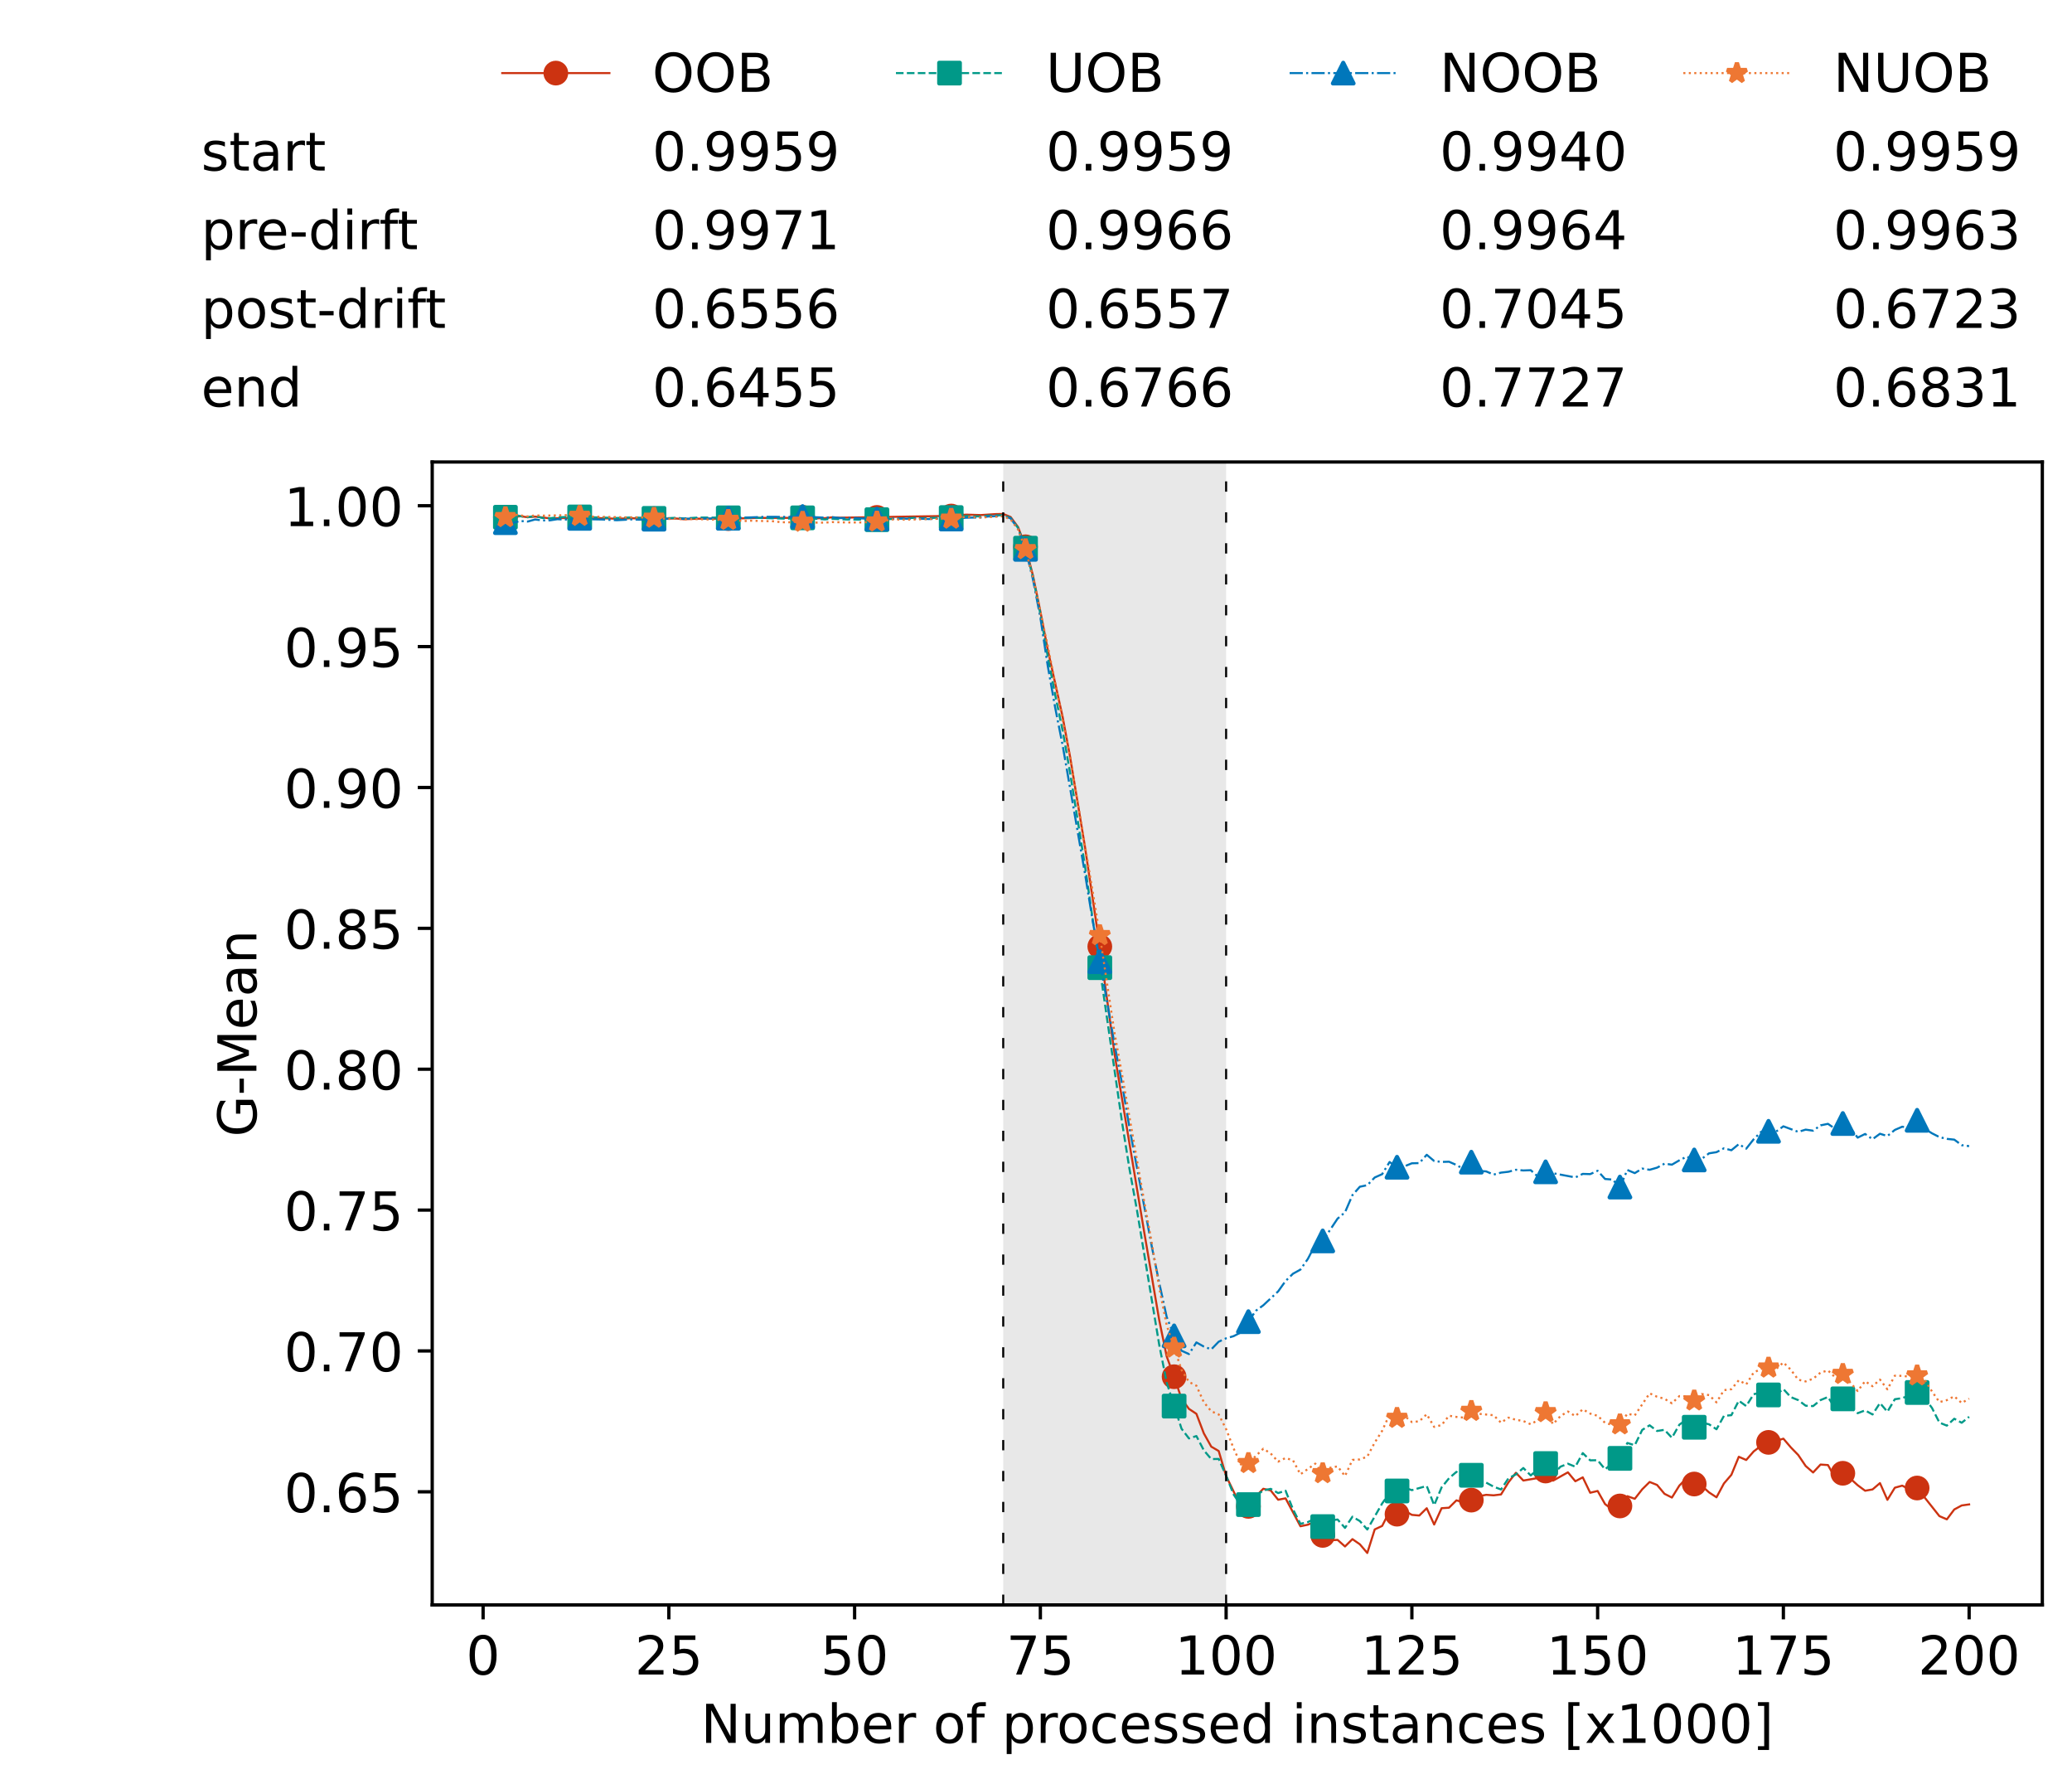 <?xml version="1.0" encoding="utf-8" standalone="no"?>
<!DOCTYPE svg PUBLIC "-//W3C//DTD SVG 1.1//EN"
  "http://www.w3.org/Graphics/SVG/1.1/DTD/svg11.dtd">
<!-- Created with matplotlib (https://matplotlib.org/) -->
<svg height="432.615pt" version="1.1" viewBox="0 0 502.65 432.615" width="502.65pt" xmlns="http://www.w3.org/2000/svg" xmlns:xlink="http://www.w3.org/1999/xlink">
 <defs>
  <style type="text/css">*{stroke-linecap:butt;stroke-linejoin:round;}</style>
 </defs>
 <g id="figure_1">
  <g id="patch_1">
   <path d="M 0 432.615 
L 502.65 432.615 
L 502.65 0 
L 0 0 
z
" style="fill:#ffffff;"/>
  </g>
  <g id="axes_1">
   <g id="patch_2">
    <path d="M 104.85 389.252 
L 495.45 389.252 
L 495.45 112.052 
L 104.85 112.052 
z
" style="fill:#ffffff;"/>
   </g>
   <g id="patch_3">
    <path clip-path="url(#p3af1de35f1)" d="M 297.446 389.252 
L 297.446 112.052 
L 243.372 112.052 
L 243.372 389.252 
z
" style="fill:#d3d3d3;opacity:0.5;"/>
   </g>
   <g id="matplotlib.axis_1">
    <g id="xtick_1">
     <g id="line2d_1">
      <defs>
       <path d="M 0 0 
L 0 3.5 
" id="m752e8af77f" style="stroke:#000000;stroke-width:0.8;"/>
      </defs>
      <g>
       <use style="stroke:#000000;stroke-width:0.8;" x="117.197" xlink:href="#m752e8af77f" y="389.252"/>
      </g>
     </g>
     <g id="text_1">
      <!-- 0 -->
      <g transform="translate(113.061 406.13)scale(0.13 -0.13)">
       <defs>
        <path d="M 31.781 66.406 
Q 24.172 66.406 20.328 58.906 
Q 16.5 51.422 16.5 36.375 
Q 16.5 21.391 20.328 13.891 
Q 24.172 6.391 31.781 6.391 
Q 39.453 6.391 43.281 13.891 
Q 47.125 21.391 47.125 36.375 
Q 47.125 51.422 43.281 58.906 
Q 39.453 66.406 31.781 66.406 
z
M 31.781 74.219 
Q 44.047 74.219 50.516 64.516 
Q 56.984 54.828 56.984 36.375 
Q 56.984 17.969 50.516 8.266 
Q 44.047 -1.422 31.781 -1.422 
Q 19.531 -1.422 13.062 8.266 
Q 6.594 17.969 6.594 36.375 
Q 6.594 54.828 13.062 64.516 
Q 19.531 74.219 31.781 74.219 
z
" id="DejaVuSans-48"/>
       </defs>
       <use xlink:href="#DejaVuSans-48"/>
      </g>
     </g>
    </g>
    <g id="xtick_2">
     <g id="line2d_2">
      <g>
       <use style="stroke:#000000;stroke-width:0.8;" x="162.259" xlink:href="#m752e8af77f" y="389.252"/>
      </g>
     </g>
     <g id="text_2">
      <!-- 25 -->
      <g transform="translate(153.988 406.13)scale(0.13 -0.13)">
       <defs>
        <path d="M 19.188 8.297 
L 53.609 8.297 
L 53.609 0 
L 7.328 0 
L 7.328 8.297 
Q 12.938 14.109 22.625 23.891 
Q 32.328 33.688 34.812 36.531 
Q 39.547 41.844 41.422 45.531 
Q 43.312 49.219 43.312 52.781 
Q 43.312 58.594 39.234 62.25 
Q 35.156 65.922 28.609 65.922 
Q 23.969 65.922 18.812 64.312 
Q 13.672 62.703 7.812 59.422 
L 7.812 69.391 
Q 13.766 71.781 18.938 73 
Q 24.125 74.219 28.422 74.219 
Q 39.75 74.219 46.484 68.547 
Q 53.219 62.891 53.219 53.422 
Q 53.219 48.922 51.531 44.891 
Q 49.859 40.875 45.406 35.406 
Q 44.188 33.984 37.641 27.219 
Q 31.109 20.453 19.188 8.297 
z
" id="DejaVuSans-50"/>
        <path d="M 10.797 72.906 
L 49.516 72.906 
L 49.516 64.594 
L 19.828 64.594 
L 19.828 46.734 
Q 21.969 47.469 24.109 47.828 
Q 26.266 48.188 28.422 48.188 
Q 40.625 48.188 47.75 41.5 
Q 54.891 34.812 54.891 23.391 
Q 54.891 11.625 47.562 5.094 
Q 40.234 -1.422 26.906 -1.422 
Q 22.312 -1.422 17.547 -0.641 
Q 12.797 0.141 7.719 1.703 
L 7.719 11.625 
Q 12.109 9.234 16.797 8.062 
Q 21.484 6.891 26.703 6.891 
Q 35.156 6.891 40.078 11.328 
Q 45.016 15.766 45.016 23.391 
Q 45.016 31 40.078 35.438 
Q 35.156 39.891 26.703 39.891 
Q 22.75 39.891 18.812 39.016 
Q 14.891 38.141 10.797 36.281 
z
" id="DejaVuSans-53"/>
       </defs>
       <use xlink:href="#DejaVuSans-50"/>
       <use x="63.623" xlink:href="#DejaVuSans-53"/>
      </g>
     </g>
    </g>
    <g id="xtick_3">
     <g id="line2d_3">
      <g>
       <use style="stroke:#000000;stroke-width:0.8;" x="207.322" xlink:href="#m752e8af77f" y="389.252"/>
      </g>
     </g>
     <g id="text_3">
      <!-- 50 -->
      <g transform="translate(199.05 406.13)scale(0.13 -0.13)">
       <use xlink:href="#DejaVuSans-53"/>
       <use x="63.623" xlink:href="#DejaVuSans-48"/>
      </g>
     </g>
    </g>
    <g id="xtick_4">
     <g id="line2d_4">
      <g>
       <use style="stroke:#000000;stroke-width:0.8;" x="252.384" xlink:href="#m752e8af77f" y="389.252"/>
      </g>
     </g>
     <g id="text_4">
      <!-- 75 -->
      <g transform="translate(244.113 406.13)scale(0.13 -0.13)">
       <defs>
        <path d="M 8.203 72.906 
L 55.078 72.906 
L 55.078 68.703 
L 28.609 0 
L 18.312 0 
L 43.219 64.594 
L 8.203 64.594 
z
" id="DejaVuSans-55"/>
       </defs>
       <use xlink:href="#DejaVuSans-55"/>
       <use x="63.623" xlink:href="#DejaVuSans-53"/>
      </g>
     </g>
    </g>
    <g id="xtick_5">
     <g id="line2d_5">
      <g>
       <use style="stroke:#000000;stroke-width:0.8;" x="297.446" xlink:href="#m752e8af77f" y="389.252"/>
      </g>
     </g>
     <g id="text_5">
      <!-- 100 -->
      <g transform="translate(285.039 406.13)scale(0.13 -0.13)">
       <defs>
        <path d="M 12.406 8.297 
L 28.516 8.297 
L 28.516 63.922 
L 10.984 60.406 
L 10.984 69.391 
L 28.422 72.906 
L 38.281 72.906 
L 38.281 8.297 
L 54.391 8.297 
L 54.391 0 
L 12.406 0 
z
" id="DejaVuSans-49"/>
       </defs>
       <use xlink:href="#DejaVuSans-49"/>
       <use x="63.623" xlink:href="#DejaVuSans-48"/>
       <use x="127.246" xlink:href="#DejaVuSans-48"/>
      </g>
     </g>
    </g>
    <g id="xtick_6">
     <g id="line2d_6">
      <g>
       <use style="stroke:#000000;stroke-width:0.8;" x="342.509" xlink:href="#m752e8af77f" y="389.252"/>
      </g>
     </g>
     <g id="text_6">
      <!-- 125 -->
      <g transform="translate(330.102 406.13)scale(0.13 -0.13)">
       <use xlink:href="#DejaVuSans-49"/>
       <use x="63.623" xlink:href="#DejaVuSans-50"/>
       <use x="127.246" xlink:href="#DejaVuSans-53"/>
      </g>
     </g>
    </g>
    <g id="xtick_7">
     <g id="line2d_7">
      <g>
       <use style="stroke:#000000;stroke-width:0.8;" x="387.571" xlink:href="#m752e8af77f" y="389.252"/>
      </g>
     </g>
     <g id="text_7">
      <!-- 150 -->
      <g transform="translate(375.164 406.13)scale(0.13 -0.13)">
       <use xlink:href="#DejaVuSans-49"/>
       <use x="63.623" xlink:href="#DejaVuSans-53"/>
       <use x="127.246" xlink:href="#DejaVuSans-48"/>
      </g>
     </g>
    </g>
    <g id="xtick_8">
     <g id="line2d_8">
      <g>
       <use style="stroke:#000000;stroke-width:0.8;" x="432.633" xlink:href="#m752e8af77f" y="389.252"/>
      </g>
     </g>
     <g id="text_8">
      <!-- 175 -->
      <g transform="translate(420.226 406.13)scale(0.13 -0.13)">
       <use xlink:href="#DejaVuSans-49"/>
       <use x="63.623" xlink:href="#DejaVuSans-55"/>
       <use x="127.246" xlink:href="#DejaVuSans-53"/>
      </g>
     </g>
    </g>
    <g id="xtick_9">
     <g id="line2d_9">
      <g>
       <use style="stroke:#000000;stroke-width:0.8;" x="477.695" xlink:href="#m752e8af77f" y="389.252"/>
      </g>
     </g>
     <g id="text_9">
      <!-- 200 -->
      <g transform="translate(465.289 406.13)scale(0.13 -0.13)">
       <use xlink:href="#DejaVuSans-50"/>
       <use x="63.623" xlink:href="#DejaVuSans-48"/>
       <use x="127.246" xlink:href="#DejaVuSans-48"/>
      </g>
     </g>
    </g>
    <g id="text_10">
     <!-- Number of processed instances [x1000] -->
     <g transform="translate(170.025 422.711)scale(0.13 -0.13)">
      <defs>
       <path d="M 9.812 72.906 
L 23.094 72.906 
L 55.422 11.922 
L 55.422 72.906 
L 64.984 72.906 
L 64.984 0 
L 51.703 0 
L 19.391 60.984 
L 19.391 0 
L 9.812 0 
z
" id="DejaVuSans-78"/>
       <path d="M 8.5 21.578 
L 8.5 54.688 
L 17.484 54.688 
L 17.484 21.922 
Q 17.484 14.156 20.5 10.266 
Q 23.531 6.391 29.594 6.391 
Q 36.859 6.391 41.078 11.031 
Q 45.312 15.672 45.312 23.688 
L 45.312 54.688 
L 54.297 54.688 
L 54.297 0 
L 45.312 0 
L 45.312 8.406 
Q 42.047 3.422 37.719 1 
Q 33.406 -1.422 27.688 -1.422 
Q 18.266 -1.422 13.375 4.438 
Q 8.5 10.297 8.5 21.578 
z
M 31.109 56 
z
" id="DejaVuSans-117"/>
       <path d="M 52 44.188 
Q 55.375 50.25 60.062 53.125 
Q 64.75 56 71.094 56 
Q 79.641 56 84.281 50.016 
Q 88.922 44.047 88.922 33.016 
L 88.922 0 
L 79.891 0 
L 79.891 32.719 
Q 79.891 40.578 77.094 44.375 
Q 74.312 48.188 68.609 48.188 
Q 61.625 48.188 57.562 43.547 
Q 53.516 38.922 53.516 30.906 
L 53.516 0 
L 44.484 0 
L 44.484 32.719 
Q 44.484 40.625 41.703 44.406 
Q 38.922 48.188 33.109 48.188 
Q 26.219 48.188 22.156 43.531 
Q 18.109 38.875 18.109 30.906 
L 18.109 0 
L 9.078 0 
L 9.078 54.688 
L 18.109 54.688 
L 18.109 46.188 
Q 21.188 51.219 25.484 53.609 
Q 29.781 56 35.688 56 
Q 41.656 56 45.828 52.969 
Q 50 49.953 52 44.188 
z
" id="DejaVuSans-109"/>
       <path d="M 48.688 27.297 
Q 48.688 37.203 44.609 42.844 
Q 40.531 48.484 33.406 48.484 
Q 26.266 48.484 22.188 42.844 
Q 18.109 37.203 18.109 27.297 
Q 18.109 17.391 22.188 11.75 
Q 26.266 6.109 33.406 6.109 
Q 40.531 6.109 44.609 11.75 
Q 48.688 17.391 48.688 27.297 
z
M 18.109 46.391 
Q 20.953 51.266 25.266 53.625 
Q 29.594 56 35.594 56 
Q 45.562 56 51.781 48.094 
Q 58.016 40.188 58.016 27.297 
Q 58.016 14.406 51.781 6.484 
Q 45.562 -1.422 35.594 -1.422 
Q 29.594 -1.422 25.266 0.953 
Q 20.953 3.328 18.109 8.203 
L 18.109 0 
L 9.078 0 
L 9.078 75.984 
L 18.109 75.984 
z
" id="DejaVuSans-98"/>
       <path d="M 56.203 29.594 
L 56.203 25.203 
L 14.891 25.203 
Q 15.484 15.922 20.484 11.062 
Q 25.484 6.203 34.422 6.203 
Q 39.594 6.203 44.453 7.469 
Q 49.312 8.734 54.109 11.281 
L 54.109 2.781 
Q 49.266 0.734 44.188 -0.344 
Q 39.109 -1.422 33.891 -1.422 
Q 20.797 -1.422 13.156 6.188 
Q 5.516 13.812 5.516 26.812 
Q 5.516 40.234 12.766 48.109 
Q 20.016 56 32.328 56 
Q 43.359 56 49.781 48.891 
Q 56.203 41.797 56.203 29.594 
z
M 47.219 32.234 
Q 47.125 39.594 43.094 43.984 
Q 39.062 48.391 32.422 48.391 
Q 24.906 48.391 20.391 44.141 
Q 15.875 39.891 15.188 32.172 
z
" id="DejaVuSans-101"/>
       <path d="M 41.109 46.297 
Q 39.594 47.172 37.812 47.578 
Q 36.031 48 33.891 48 
Q 26.266 48 22.188 43.047 
Q 18.109 38.094 18.109 28.812 
L 18.109 0 
L 9.078 0 
L 9.078 54.688 
L 18.109 54.688 
L 18.109 46.188 
Q 20.953 51.172 25.484 53.578 
Q 30.031 56 36.531 56 
Q 37.453 56 38.578 55.875 
Q 39.703 55.766 41.062 55.516 
z
" id="DejaVuSans-114"/>
       <path id="DejaVuSans-32"/>
       <path d="M 30.609 48.391 
Q 23.391 48.391 19.188 42.75 
Q 14.984 37.109 14.984 27.297 
Q 14.984 17.484 19.156 11.844 
Q 23.344 6.203 30.609 6.203 
Q 37.797 6.203 41.984 11.859 
Q 46.188 17.531 46.188 27.297 
Q 46.188 37.016 41.984 42.703 
Q 37.797 48.391 30.609 48.391 
z
M 30.609 56 
Q 42.328 56 49.016 48.375 
Q 55.719 40.766 55.719 27.297 
Q 55.719 13.875 49.016 6.219 
Q 42.328 -1.422 30.609 -1.422 
Q 18.844 -1.422 12.172 6.219 
Q 5.516 13.875 5.516 27.297 
Q 5.516 40.766 12.172 48.375 
Q 18.844 56 30.609 56 
z
" id="DejaVuSans-111"/>
       <path d="M 37.109 75.984 
L 37.109 68.5 
L 28.516 68.5 
Q 23.688 68.5 21.797 66.547 
Q 19.922 64.594 19.922 59.516 
L 19.922 54.688 
L 34.719 54.688 
L 34.719 47.703 
L 19.922 47.703 
L 19.922 0 
L 10.891 0 
L 10.891 47.703 
L 2.297 47.703 
L 2.297 54.688 
L 10.891 54.688 
L 10.891 58.5 
Q 10.891 67.625 15.141 71.797 
Q 19.391 75.984 28.609 75.984 
z
" id="DejaVuSans-102"/>
       <path d="M 18.109 8.203 
L 18.109 -20.797 
L 9.078 -20.797 
L 9.078 54.688 
L 18.109 54.688 
L 18.109 46.391 
Q 20.953 51.266 25.266 53.625 
Q 29.594 56 35.594 56 
Q 45.562 56 51.781 48.094 
Q 58.016 40.188 58.016 27.297 
Q 58.016 14.406 51.781 6.484 
Q 45.562 -1.422 35.594 -1.422 
Q 29.594 -1.422 25.266 0.953 
Q 20.953 3.328 18.109 8.203 
z
M 48.688 27.297 
Q 48.688 37.203 44.609 42.844 
Q 40.531 48.484 33.406 48.484 
Q 26.266 48.484 22.188 42.844 
Q 18.109 37.203 18.109 27.297 
Q 18.109 17.391 22.188 11.75 
Q 26.266 6.109 33.406 6.109 
Q 40.531 6.109 44.609 11.75 
Q 48.688 17.391 48.688 27.297 
z
" id="DejaVuSans-112"/>
       <path d="M 48.781 52.594 
L 48.781 44.188 
Q 44.969 46.297 41.141 47.344 
Q 37.312 48.391 33.406 48.391 
Q 24.656 48.391 19.812 42.844 
Q 14.984 37.312 14.984 27.297 
Q 14.984 17.281 19.812 11.734 
Q 24.656 6.203 33.406 6.203 
Q 37.312 6.203 41.141 7.25 
Q 44.969 8.297 48.781 10.406 
L 48.781 2.094 
Q 45.016 0.344 40.984 -0.531 
Q 36.969 -1.422 32.422 -1.422 
Q 20.062 -1.422 12.781 6.344 
Q 5.516 14.109 5.516 27.297 
Q 5.516 40.672 12.859 48.328 
Q 20.219 56 33.016 56 
Q 37.156 56 41.109 55.141 
Q 45.062 54.297 48.781 52.594 
z
" id="DejaVuSans-99"/>
       <path d="M 44.281 53.078 
L 44.281 44.578 
Q 40.484 46.531 36.375 47.5 
Q 32.281 48.484 27.875 48.484 
Q 21.188 48.484 17.844 46.438 
Q 14.5 44.391 14.5 40.281 
Q 14.5 37.156 16.891 35.375 
Q 19.281 33.594 26.516 31.984 
L 29.594 31.297 
Q 39.156 29.25 43.188 25.516 
Q 47.219 21.781 47.219 15.094 
Q 47.219 7.469 41.188 3.016 
Q 35.156 -1.422 24.609 -1.422 
Q 20.219 -1.422 15.453 -0.562 
Q 10.688 0.297 5.422 2 
L 5.422 11.281 
Q 10.406 8.688 15.234 7.391 
Q 20.062 6.109 24.812 6.109 
Q 31.156 6.109 34.562 8.281 
Q 37.984 10.453 37.984 14.406 
Q 37.984 18.062 35.516 20.016 
Q 33.062 21.969 24.703 23.781 
L 21.578 24.516 
Q 13.234 26.266 9.516 29.906 
Q 5.812 33.547 5.812 39.891 
Q 5.812 47.609 11.281 51.797 
Q 16.75 56 26.812 56 
Q 31.781 56 36.172 55.266 
Q 40.578 54.547 44.281 53.078 
z
" id="DejaVuSans-115"/>
       <path d="M 45.406 46.391 
L 45.406 75.984 
L 54.391 75.984 
L 54.391 0 
L 45.406 0 
L 45.406 8.203 
Q 42.578 3.328 38.25 0.953 
Q 33.938 -1.422 27.875 -1.422 
Q 17.969 -1.422 11.734 6.484 
Q 5.516 14.406 5.516 27.297 
Q 5.516 40.188 11.734 48.094 
Q 17.969 56 27.875 56 
Q 33.938 56 38.25 53.625 
Q 42.578 51.266 45.406 46.391 
z
M 14.797 27.297 
Q 14.797 17.391 18.875 11.75 
Q 22.953 6.109 30.078 6.109 
Q 37.203 6.109 41.297 11.75 
Q 45.406 17.391 45.406 27.297 
Q 45.406 37.203 41.297 42.844 
Q 37.203 48.484 30.078 48.484 
Q 22.953 48.484 18.875 42.844 
Q 14.797 37.203 14.797 27.297 
z
" id="DejaVuSans-100"/>
       <path d="M 9.422 54.688 
L 18.406 54.688 
L 18.406 0 
L 9.422 0 
z
M 9.422 75.984 
L 18.406 75.984 
L 18.406 64.594 
L 9.422 64.594 
z
" id="DejaVuSans-105"/>
       <path d="M 54.891 33.016 
L 54.891 0 
L 45.906 0 
L 45.906 32.719 
Q 45.906 40.484 42.875 44.328 
Q 39.844 48.188 33.797 48.188 
Q 26.516 48.188 22.312 43.547 
Q 18.109 38.922 18.109 30.906 
L 18.109 0 
L 9.078 0 
L 9.078 54.688 
L 18.109 54.688 
L 18.109 46.188 
Q 21.344 51.125 25.703 53.562 
Q 30.078 56 35.797 56 
Q 45.219 56 50.047 50.172 
Q 54.891 44.344 54.891 33.016 
z
" id="DejaVuSans-110"/>
       <path d="M 18.312 70.219 
L 18.312 54.688 
L 36.812 54.688 
L 36.812 47.703 
L 18.312 47.703 
L 18.312 18.016 
Q 18.312 11.328 20.141 9.422 
Q 21.969 7.516 27.594 7.516 
L 36.812 7.516 
L 36.812 0 
L 27.594 0 
Q 17.188 0 13.234 3.875 
Q 9.281 7.766 9.281 18.016 
L 9.281 47.703 
L 2.688 47.703 
L 2.688 54.688 
L 9.281 54.688 
L 9.281 70.219 
z
" id="DejaVuSans-116"/>
       <path d="M 34.281 27.484 
Q 23.391 27.484 19.188 25 
Q 14.984 22.516 14.984 16.5 
Q 14.984 11.719 18.141 8.906 
Q 21.297 6.109 26.703 6.109 
Q 34.188 6.109 38.703 11.406 
Q 43.219 16.703 43.219 25.484 
L 43.219 27.484 
z
M 52.203 31.203 
L 52.203 0 
L 43.219 0 
L 43.219 8.297 
Q 40.141 3.328 35.547 0.953 
Q 30.953 -1.422 24.312 -1.422 
Q 15.922 -1.422 10.953 3.297 
Q 6 8.016 6 15.922 
Q 6 25.141 12.172 29.828 
Q 18.359 34.516 30.609 34.516 
L 43.219 34.516 
L 43.219 35.406 
Q 43.219 41.609 39.141 45 
Q 35.062 48.391 27.688 48.391 
Q 23 48.391 18.547 47.266 
Q 14.109 46.141 10.016 43.891 
L 10.016 52.203 
Q 14.938 54.109 19.578 55.047 
Q 24.219 56 28.609 56 
Q 40.484 56 46.344 49.844 
Q 52.203 43.703 52.203 31.203 
z
" id="DejaVuSans-97"/>
       <path d="M 8.594 75.984 
L 29.297 75.984 
L 29.297 69 
L 17.578 69 
L 17.578 -6.203 
L 29.297 -6.203 
L 29.297 -13.188 
L 8.594 -13.188 
z
" id="DejaVuSans-91"/>
       <path d="M 54.891 54.688 
L 35.109 28.078 
L 55.906 0 
L 45.312 0 
L 29.391 21.484 
L 13.484 0 
L 2.875 0 
L 24.125 28.609 
L 4.688 54.688 
L 15.281 54.688 
L 29.781 35.203 
L 44.281 54.688 
z
" id="DejaVuSans-120"/>
       <path d="M 30.422 75.984 
L 30.422 -13.188 
L 9.719 -13.188 
L 9.719 -6.203 
L 21.391 -6.203 
L 21.391 69 
L 9.719 69 
L 9.719 75.984 
z
" id="DejaVuSans-93"/>
      </defs>
      <use xlink:href="#DejaVuSans-78"/>
      <use x="74.805" xlink:href="#DejaVuSans-117"/>
      <use x="138.184" xlink:href="#DejaVuSans-109"/>
      <use x="235.596" xlink:href="#DejaVuSans-98"/>
      <use x="299.072" xlink:href="#DejaVuSans-101"/>
      <use x="360.596" xlink:href="#DejaVuSans-114"/>
      <use x="401.709" xlink:href="#DejaVuSans-32"/>
      <use x="433.496" xlink:href="#DejaVuSans-111"/>
      <use x="494.678" xlink:href="#DejaVuSans-102"/>
      <use x="529.883" xlink:href="#DejaVuSans-32"/>
      <use x="561.67" xlink:href="#DejaVuSans-112"/>
      <use x="625.146" xlink:href="#DejaVuSans-114"/>
      <use x="664.01" xlink:href="#DejaVuSans-111"/>
      <use x="725.191" xlink:href="#DejaVuSans-99"/>
      <use x="780.172" xlink:href="#DejaVuSans-101"/>
      <use x="841.695" xlink:href="#DejaVuSans-115"/>
      <use x="893.795" xlink:href="#DejaVuSans-115"/>
      <use x="945.895" xlink:href="#DejaVuSans-101"/>
      <use x="1007.418" xlink:href="#DejaVuSans-100"/>
      <use x="1070.895" xlink:href="#DejaVuSans-32"/>
      <use x="1102.682" xlink:href="#DejaVuSans-105"/>
      <use x="1130.465" xlink:href="#DejaVuSans-110"/>
      <use x="1193.844" xlink:href="#DejaVuSans-115"/>
      <use x="1245.943" xlink:href="#DejaVuSans-116"/>
      <use x="1285.152" xlink:href="#DejaVuSans-97"/>
      <use x="1346.432" xlink:href="#DejaVuSans-110"/>
      <use x="1409.811" xlink:href="#DejaVuSans-99"/>
      <use x="1464.791" xlink:href="#DejaVuSans-101"/>
      <use x="1526.314" xlink:href="#DejaVuSans-115"/>
      <use x="1578.414" xlink:href="#DejaVuSans-32"/>
      <use x="1610.201" xlink:href="#DejaVuSans-91"/>
      <use x="1649.215" xlink:href="#DejaVuSans-120"/>
      <use x="1708.395" xlink:href="#DejaVuSans-49"/>
      <use x="1772.018" xlink:href="#DejaVuSans-48"/>
      <use x="1835.641" xlink:href="#DejaVuSans-48"/>
      <use x="1899.264" xlink:href="#DejaVuSans-48"/>
      <use x="1962.887" xlink:href="#DejaVuSans-93"/>
     </g>
    </g>
   </g>
   <g id="matplotlib.axis_2">
    <g id="ytick_1">
     <g id="line2d_10">
      <defs>
       <path d="M 0 0 
L -3.5 0 
" id="md6485c5a8a" style="stroke:#000000;stroke-width:0.8;"/>
      </defs>
      <g>
       <use style="stroke:#000000;stroke-width:0.8;" x="104.85" xlink:href="#md6485c5a8a" y="361.816"/>
      </g>
     </g>
     <g id="text_11">
      <!-- 0.65 -->
      <g transform="translate(68.905 366.755)scale(0.13 -0.13)">
       <defs>
        <path d="M 10.688 12.406 
L 21 12.406 
L 21 0 
L 10.688 0 
z
" id="DejaVuSans-46"/>
        <path d="M 33.016 40.375 
Q 26.375 40.375 22.484 35.828 
Q 18.609 31.297 18.609 23.391 
Q 18.609 15.531 22.484 10.953 
Q 26.375 6.391 33.016 6.391 
Q 39.656 6.391 43.531 10.953 
Q 47.406 15.531 47.406 23.391 
Q 47.406 31.297 43.531 35.828 
Q 39.656 40.375 33.016 40.375 
z
M 52.594 71.297 
L 52.594 62.312 
Q 48.875 64.062 45.094 64.984 
Q 41.312 65.922 37.594 65.922 
Q 27.828 65.922 22.672 59.328 
Q 17.531 52.734 16.797 39.406 
Q 19.672 43.656 24.016 45.922 
Q 28.375 48.188 33.594 48.188 
Q 44.578 48.188 50.953 41.516 
Q 57.328 34.859 57.328 23.391 
Q 57.328 12.156 50.688 5.359 
Q 44.047 -1.422 33.016 -1.422 
Q 20.359 -1.422 13.672 8.266 
Q 6.984 17.969 6.984 36.375 
Q 6.984 53.656 15.188 63.938 
Q 23.391 74.219 37.203 74.219 
Q 40.922 74.219 44.703 73.484 
Q 48.484 72.75 52.594 71.297 
z
" id="DejaVuSans-54"/>
       </defs>
       <use xlink:href="#DejaVuSans-48"/>
       <use x="63.623" xlink:href="#DejaVuSans-46"/>
       <use x="95.41" xlink:href="#DejaVuSans-54"/>
       <use x="159.033" xlink:href="#DejaVuSans-53"/>
      </g>
     </g>
    </g>
    <g id="ytick_2">
     <g id="line2d_11">
      <g>
       <use style="stroke:#000000;stroke-width:0.8;" x="104.85" xlink:href="#md6485c5a8a" y="327.651"/>
      </g>
     </g>
     <g id="text_12">
      <!-- 0.70 -->
      <g transform="translate(68.905 332.59)scale(0.13 -0.13)">
       <use xlink:href="#DejaVuSans-48"/>
       <use x="63.623" xlink:href="#DejaVuSans-46"/>
       <use x="95.41" xlink:href="#DejaVuSans-55"/>
       <use x="159.033" xlink:href="#DejaVuSans-48"/>
      </g>
     </g>
    </g>
    <g id="ytick_3">
     <g id="line2d_12">
      <g>
       <use style="stroke:#000000;stroke-width:0.8;" x="104.85" xlink:href="#md6485c5a8a" y="293.486"/>
      </g>
     </g>
     <g id="text_13">
      <!-- 0.75 -->
      <g transform="translate(68.905 298.425)scale(0.13 -0.13)">
       <use xlink:href="#DejaVuSans-48"/>
       <use x="63.623" xlink:href="#DejaVuSans-46"/>
       <use x="95.41" xlink:href="#DejaVuSans-55"/>
       <use x="159.033" xlink:href="#DejaVuSans-53"/>
      </g>
     </g>
    </g>
    <g id="ytick_4">
     <g id="line2d_13">
      <g>
       <use style="stroke:#000000;stroke-width:0.8;" x="104.85" xlink:href="#md6485c5a8a" y="259.321"/>
      </g>
     </g>
     <g id="text_14">
      <!-- 0.80 -->
      <g transform="translate(68.905 264.26)scale(0.13 -0.13)">
       <defs>
        <path d="M 31.781 34.625 
Q 24.75 34.625 20.719 30.859 
Q 16.703 27.094 16.703 20.516 
Q 16.703 13.922 20.719 10.156 
Q 24.75 6.391 31.781 6.391 
Q 38.812 6.391 42.859 10.172 
Q 46.922 13.969 46.922 20.516 
Q 46.922 27.094 42.891 30.859 
Q 38.875 34.625 31.781 34.625 
z
M 21.922 38.812 
Q 15.578 40.375 12.031 44.719 
Q 8.5 49.078 8.5 55.328 
Q 8.5 64.062 14.719 69.141 
Q 20.953 74.219 31.781 74.219 
Q 42.672 74.219 48.875 69.141 
Q 55.078 64.062 55.078 55.328 
Q 55.078 49.078 51.531 44.719 
Q 48 40.375 41.703 38.812 
Q 48.828 37.156 52.797 32.312 
Q 56.781 27.484 56.781 20.516 
Q 56.781 9.906 50.312 4.234 
Q 43.844 -1.422 31.781 -1.422 
Q 19.734 -1.422 13.25 4.234 
Q 6.781 9.906 6.781 20.516 
Q 6.781 27.484 10.781 32.312 
Q 14.797 37.156 21.922 38.812 
z
M 18.312 54.391 
Q 18.312 48.734 21.844 45.562 
Q 25.391 42.391 31.781 42.391 
Q 38.141 42.391 41.719 45.562 
Q 45.312 48.734 45.312 54.391 
Q 45.312 60.062 41.719 63.234 
Q 38.141 66.406 31.781 66.406 
Q 25.391 66.406 21.844 63.234 
Q 18.312 60.062 18.312 54.391 
z
" id="DejaVuSans-56"/>
       </defs>
       <use xlink:href="#DejaVuSans-48"/>
       <use x="63.623" xlink:href="#DejaVuSans-46"/>
       <use x="95.41" xlink:href="#DejaVuSans-56"/>
       <use x="159.033" xlink:href="#DejaVuSans-48"/>
      </g>
     </g>
    </g>
    <g id="ytick_5">
     <g id="line2d_14">
      <g>
       <use style="stroke:#000000;stroke-width:0.8;" x="104.85" xlink:href="#md6485c5a8a" y="225.156"/>
      </g>
     </g>
     <g id="text_15">
      <!-- 0.85 -->
      <g transform="translate(68.905 230.095)scale(0.13 -0.13)">
       <use xlink:href="#DejaVuSans-48"/>
       <use x="63.623" xlink:href="#DejaVuSans-46"/>
       <use x="95.41" xlink:href="#DejaVuSans-56"/>
       <use x="159.033" xlink:href="#DejaVuSans-53"/>
      </g>
     </g>
    </g>
    <g id="ytick_6">
     <g id="line2d_15">
      <g>
       <use style="stroke:#000000;stroke-width:0.8;" x="104.85" xlink:href="#md6485c5a8a" y="190.992"/>
      </g>
     </g>
     <g id="text_16">
      <!-- 0.90 -->
      <g transform="translate(68.905 195.93)scale(0.13 -0.13)">
       <defs>
        <path d="M 10.984 1.516 
L 10.984 10.5 
Q 14.703 8.734 18.5 7.812 
Q 22.312 6.891 25.984 6.891 
Q 35.75 6.891 40.891 13.453 
Q 46.047 20.016 46.781 33.406 
Q 43.953 29.203 39.594 26.953 
Q 35.25 24.703 29.984 24.703 
Q 19.047 24.703 12.672 31.312 
Q 6.297 37.938 6.297 49.422 
Q 6.297 60.641 12.938 67.422 
Q 19.578 74.219 30.609 74.219 
Q 43.266 74.219 49.922 64.516 
Q 56.594 54.828 56.594 36.375 
Q 56.594 19.141 48.406 8.859 
Q 40.234 -1.422 26.422 -1.422 
Q 22.703 -1.422 18.891 -0.688 
Q 15.094 0.047 10.984 1.516 
z
M 30.609 32.422 
Q 37.25 32.422 41.125 36.953 
Q 45.016 41.5 45.016 49.422 
Q 45.016 57.281 41.125 61.844 
Q 37.25 66.406 30.609 66.406 
Q 23.969 66.406 20.094 61.844 
Q 16.219 57.281 16.219 49.422 
Q 16.219 41.5 20.094 36.953 
Q 23.969 32.422 30.609 32.422 
z
" id="DejaVuSans-57"/>
       </defs>
       <use xlink:href="#DejaVuSans-48"/>
       <use x="63.623" xlink:href="#DejaVuSans-46"/>
       <use x="95.41" xlink:href="#DejaVuSans-57"/>
       <use x="159.033" xlink:href="#DejaVuSans-48"/>
      </g>
     </g>
    </g>
    <g id="ytick_7">
     <g id="line2d_16">
      <g>
       <use style="stroke:#000000;stroke-width:0.8;" x="104.85" xlink:href="#md6485c5a8a" y="156.827"/>
      </g>
     </g>
     <g id="text_17">
      <!-- 0.95 -->
      <g transform="translate(68.905 161.766)scale(0.13 -0.13)">
       <use xlink:href="#DejaVuSans-48"/>
       <use x="63.623" xlink:href="#DejaVuSans-46"/>
       <use x="95.41" xlink:href="#DejaVuSans-57"/>
       <use x="159.033" xlink:href="#DejaVuSans-53"/>
      </g>
     </g>
    </g>
    <g id="ytick_8">
     <g id="line2d_17">
      <g>
       <use style="stroke:#000000;stroke-width:0.8;" x="104.85" xlink:href="#md6485c5a8a" y="122.662"/>
      </g>
     </g>
     <g id="text_18">
      <!-- 1.00 -->
      <g transform="translate(68.905 127.601)scale(0.13 -0.13)">
       <use xlink:href="#DejaVuSans-49"/>
       <use x="63.623" xlink:href="#DejaVuSans-46"/>
       <use x="95.41" xlink:href="#DejaVuSans-48"/>
       <use x="159.033" xlink:href="#DejaVuSans-48"/>
      </g>
     </g>
    </g>
    <g id="text_19">
     <!-- G-Mean -->
     <g transform="translate(62.201 275.744)rotate(-90)scale(0.13 -0.13)">
      <defs>
       <path d="M 59.516 10.406 
L 59.516 29.984 
L 43.406 29.984 
L 43.406 38.094 
L 69.281 38.094 
L 69.281 6.781 
Q 63.578 2.734 56.688 0.656 
Q 49.812 -1.422 42 -1.422 
Q 24.906 -1.422 15.25 8.562 
Q 5.609 18.562 5.609 36.375 
Q 5.609 54.25 15.25 64.234 
Q 24.906 74.219 42 74.219 
Q 49.125 74.219 55.547 72.453 
Q 61.969 70.703 67.391 67.281 
L 67.391 56.781 
Q 61.922 61.422 55.766 63.766 
Q 49.609 66.109 42.828 66.109 
Q 29.438 66.109 22.719 58.641 
Q 16.016 51.172 16.016 36.375 
Q 16.016 21.625 22.719 14.156 
Q 29.438 6.688 42.828 6.688 
Q 48.047 6.688 52.141 7.594 
Q 56.25 8.5 59.516 10.406 
z
" id="DejaVuSans-71"/>
       <path d="M 4.891 31.391 
L 31.203 31.391 
L 31.203 23.391 
L 4.891 23.391 
z
" id="DejaVuSans-45"/>
       <path d="M 9.812 72.906 
L 24.516 72.906 
L 43.109 23.297 
L 61.812 72.906 
L 76.516 72.906 
L 76.516 0 
L 66.891 0 
L 66.891 64.016 
L 48.094 14.016 
L 38.188 14.016 
L 19.391 64.016 
L 19.391 0 
L 9.812 0 
z
" id="DejaVuSans-77"/>
      </defs>
      <use xlink:href="#DejaVuSans-71"/>
      <use x="77.49" xlink:href="#DejaVuSans-45"/>
      <use x="113.574" xlink:href="#DejaVuSans-77"/>
      <use x="199.854" xlink:href="#DejaVuSans-101"/>
      <use x="261.377" xlink:href="#DejaVuSans-97"/>
      <use x="322.656" xlink:href="#DejaVuSans-110"/>
     </g>
    </g>
   </g>
   <g id="line2d_18"/>
   <g id="line2d_19"/>
   <g id="line2d_20"/>
   <g id="line2d_21"/>
   <g id="line2d_22"/>
   <g id="line2d_23">
    <path clip-path="url(#p3af1de35f1)" d="M 122.605 125.451 
L 124.407 125.445 
L 126.21 125.204 
L 128.012 125.451 
L 129.815 125.299 
L 133.419 125.711 
L 142.432 125.559 
L 149.642 125.81 
L 153.247 125.693 
L 156.852 125.8 
L 164.062 125.757 
L 165.864 125.932 
L 169.469 125.797 
L 173.074 125.801 
L 176.679 125.772 
L 180.284 125.712 
L 183.889 125.608 
L 191.099 125.605 
L 192.902 125.467 
L 196.507 125.501 
L 198.309 125.703 
L 200.112 125.67 
L 201.914 125.462 
L 203.717 125.563 
L 228.952 125.153 
L 230.754 125.157 
L 234.359 124.82 
L 237.964 124.922 
L 241.569 124.686 
L 243.372 124.652 
L 245.174 125.389 
L 246.976 127.845 
L 248.779 132.617 
L 250.581 139.551 
L 252.384 148.3 
L 254.186 157.616 
L 257.791 173.899 
L 259.594 183.561 
L 263.199 205.358 
L 266.804 229.571 
L 270.409 255.782 
L 277.619 299.089 
L 281.224 320.204 
L 283.026 328.964 
L 284.829 333.902 
L 286.631 339.249 
L 288.434 341.708 
L 290.236 342.899 
L 292.039 347.637 
L 293.841 350.862 
L 295.644 351.914 
L 297.446 357.974 
L 301.051 365.433 
L 302.854 365.344 
L 304.656 362.911 
L 306.459 361.076 
L 308.261 361.487 
L 310.064 363.735 
L 311.866 363.394 
L 315.471 370.173 
L 317.274 369.792 
L 319.076 369.047 
L 320.879 372.387 
L 322.681 373.589 
L 324.484 373.472 
L 326.286 375.07 
L 328.089 373.292 
L 329.891 374.543 
L 331.694 376.652 
L 333.496 370.935 
L 335.299 370.09 
L 337.101 366.567 
L 338.904 367.238 
L 340.706 366.372 
L 342.509 367.408 
L 344.311 367.564 
L 346.114 365.796 
L 347.916 369.749 
L 349.719 365.795 
L 351.521 365.669 
L 353.324 363.883 
L 355.126 364.417 
L 356.928 363.83 
L 358.731 362.888 
L 360.533 362.547 
L 362.336 362.669 
L 364.138 362.455 
L 365.941 359.514 
L 367.743 357.206 
L 369.546 359.08 
L 373.151 358.462 
L 374.953 356.773 
L 376.756 359.112 
L 380.361 357.091 
L 382.163 359.254 
L 383.966 358.31 
L 385.768 362.044 
L 387.571 361.607 
L 389.373 364.789 
L 391.176 366.182 
L 392.978 365.249 
L 394.781 362.874 
L 396.583 363.51 
L 398.386 361.207 
L 400.188 359.428 
L 401.991 360.151 
L 403.793 362.302 
L 405.596 363.208 
L 407.398 360.307 
L 409.201 358.473 
L 411.003 359.927 
L 412.806 360.346 
L 414.608 361.965 
L 416.411 363.146 
L 418.213 359.789 
L 420.016 357.697 
L 421.818 353.317 
L 423.621 354.096 
L 425.423 352.024 
L 427.226 350.647 
L 429.028 349.825 
L 430.831 349.489 
L 432.633 348.928 
L 434.436 351.035 
L 436.238 352.891 
L 438.041 355.555 
L 439.843 357.127 
L 441.646 355.201 
L 443.448 355.327 
L 445.251 358.527 
L 447.053 357.318 
L 448.856 358.586 
L 450.658 360.218 
L 452.461 361.553 
L 454.263 361.238 
L 456.066 359.701 
L 457.868 363.762 
L 459.671 360.821 
L 461.473 360.315 
L 463.276 361.292 
L 465.078 360.893 
L 470.485 367.712 
L 472.288 368.491 
L 474.09 366.098 
L 475.893 365.125 
L 477.695 364.872 
L 477.695 364.872 
" style="fill:none;stroke:#cc3311;stroke-linecap:square;stroke-width:0.5;"/>
    <defs>
     <path d="M 0 2.5 
C 0.663 2.5 1.299 2.237 1.768 1.768 
C 2.237 1.299 2.5 0.663 2.5 0 
C 2.5 -0.663 2.237 -1.299 1.768 -1.768 
C 1.299 -2.237 0.663 -2.5 0 -2.5 
C -0.663 -2.5 -1.299 -2.237 -1.768 -1.768 
C -2.237 -1.299 -2.5 -0.663 -2.5 0 
C -2.5 0.663 -2.237 1.299 -1.768 1.768 
C -1.299 2.237 -0.663 2.5 0 2.5 
z
" id="me1545ef403" style="stroke:#cc3311;"/>
    </defs>
    <g clip-path="url(#p3af1de35f1)">
     <use style="fill:#cc3311;stroke:#cc3311;" x="122.605" xlink:href="#me1545ef403" y="125.451"/>
     <use style="fill:#cc3311;stroke:#cc3311;" x="140.629" xlink:href="#me1545ef403" y="125.514"/>
     <use style="fill:#cc3311;stroke:#cc3311;" x="158.654" xlink:href="#me1545ef403" y="125.797"/>
     <use style="fill:#cc3311;stroke:#cc3311;" x="176.679" xlink:href="#me1545ef403" y="125.772"/>
     <use style="fill:#cc3311;stroke:#cc3311;" x="194.704" xlink:href="#me1545ef403" y="125.467"/>
     <use style="fill:#cc3311;stroke:#cc3311;" x="212.729" xlink:href="#me1545ef403" y="125.494"/>
     <use style="fill:#cc3311;stroke:#cc3311;" x="230.754" xlink:href="#me1545ef403" y="125.157"/>
     <use style="fill:#cc3311;stroke:#cc3311;" x="248.779" xlink:href="#me1545ef403" y="132.617"/>
     <use style="fill:#cc3311;stroke:#cc3311;" x="266.804" xlink:href="#me1545ef403" y="229.571"/>
     <use style="fill:#cc3311;stroke:#cc3311;" x="284.829" xlink:href="#me1545ef403" y="333.902"/>
     <use style="fill:#cc3311;stroke:#cc3311;" x="302.854" xlink:href="#me1545ef403" y="365.344"/>
     <use style="fill:#cc3311;stroke:#cc3311;" x="320.879" xlink:href="#me1545ef403" y="372.387"/>
     <use style="fill:#cc3311;stroke:#cc3311;" x="338.904" xlink:href="#me1545ef403" y="367.238"/>
     <use style="fill:#cc3311;stroke:#cc3311;" x="356.928" xlink:href="#me1545ef403" y="363.83"/>
     <use style="fill:#cc3311;stroke:#cc3311;" x="374.953" xlink:href="#me1545ef403" y="356.773"/>
     <use style="fill:#cc3311;stroke:#cc3311;" x="392.978" xlink:href="#me1545ef403" y="365.249"/>
     <use style="fill:#cc3311;stroke:#cc3311;" x="411.003" xlink:href="#me1545ef403" y="359.927"/>
     <use style="fill:#cc3311;stroke:#cc3311;" x="429.028" xlink:href="#me1545ef403" y="349.825"/>
     <use style="fill:#cc3311;stroke:#cc3311;" x="447.053" xlink:href="#me1545ef403" y="357.318"/>
     <use style="fill:#cc3311;stroke:#cc3311;" x="465.078" xlink:href="#me1545ef403" y="360.893"/>
    </g>
   </g>
   <g id="line2d_24"/>
   <g id="line2d_25"/>
   <g id="line2d_26"/>
   <g id="line2d_27"/>
   <g id="line2d_28">
    <path clip-path="url(#p3af1de35f1)" d="M 122.605 125.451 
L 124.407 124.74 
L 126.21 125.189 
L 128.012 125.44 
L 129.815 125.148 
L 131.617 125.634 
L 133.419 125.696 
L 135.222 125.478 
L 138.827 125.321 
L 149.642 125.635 
L 153.247 125.498 
L 156.852 125.621 
L 160.457 125.755 
L 164.062 125.579 
L 165.864 125.753 
L 169.469 125.518 
L 183.889 125.598 
L 191.099 125.803 
L 192.902 125.631 
L 194.704 125.596 
L 200.112 125.972 
L 201.914 125.834 
L 205.519 126.002 
L 212.729 126.038 
L 221.742 125.599 
L 223.544 125.697 
L 232.557 125.396 
L 234.359 125.159 
L 237.964 125.263 
L 239.767 125.061 
L 243.372 124.958 
L 245.174 125.626 
L 246.976 128.044 
L 248.779 132.951 
L 250.581 139.958 
L 252.384 148.904 
L 254.186 159.264 
L 255.989 168.579 
L 257.791 177.188 
L 259.594 187.428 
L 263.199 209.98 
L 272.211 272.265 
L 274.014 283.585 
L 275.816 293.511 
L 281.224 326.204 
L 283.026 335.305 
L 286.631 346.511 
L 288.434 348.866 
L 290.236 348.291 
L 292.039 351.746 
L 293.841 353.878 
L 295.644 353.844 
L 297.446 357.917 
L 299.249 362.431 
L 301.051 365.161 
L 302.854 364.916 
L 304.656 362.812 
L 306.459 361.484 
L 308.261 361.095 
L 310.064 362.122 
L 311.866 361.543 
L 313.669 366.059 
L 315.471 369.585 
L 317.274 369.158 
L 319.076 368.278 
L 320.879 370.251 
L 322.681 368.81 
L 324.484 368.526 
L 326.286 370.57 
L 328.089 367.852 
L 329.891 368.91 
L 331.694 370.958 
L 335.299 364.64 
L 337.101 362.112 
L 338.904 361.609 
L 340.706 360.82 
L 342.509 361.409 
L 346.114 360.399 
L 347.916 365.069 
L 349.719 360.739 
L 351.521 358.531 
L 353.324 356.974 
L 355.126 358.532 
L 356.928 357.802 
L 358.731 359.99 
L 360.533 359.583 
L 362.336 360.564 
L 364.138 361.252 
L 365.941 358.543 
L 367.743 357.588 
L 369.546 356.043 
L 371.348 357.848 
L 373.151 356.195 
L 374.953 354.967 
L 376.756 357.645 
L 378.558 355.719 
L 380.361 354.997 
L 382.163 355.735 
L 383.966 352.427 
L 385.768 354.182 
L 387.571 354.151 
L 389.373 356.348 
L 391.176 354.907 
L 392.978 353.704 
L 394.781 349.972 
L 396.583 350.516 
L 398.386 346.805 
L 400.188 345.684 
L 401.991 347.062 
L 403.793 346.779 
L 405.596 348.707 
L 407.398 345.533 
L 409.201 344.243 
L 411.003 346.162 
L 412.806 345 
L 414.608 345.449 
L 416.411 346.643 
L 418.213 343.403 
L 420.016 343.228 
L 421.818 339.717 
L 423.621 341.023 
L 425.423 338.134 
L 427.226 337.783 
L 429.028 338.321 
L 430.831 338.23 
L 432.633 336.903 
L 434.436 338.849 
L 436.238 339.579 
L 438.041 340.93 
L 439.843 341.025 
L 441.646 339.571 
L 443.448 338.821 
L 445.251 341.638 
L 447.053 339.268 
L 448.856 341.322 
L 450.658 342.745 
L 452.461 342.067 
L 454.263 343.057 
L 456.066 340.29 
L 457.868 342.392 
L 459.671 339.363 
L 461.473 339.093 
L 465.078 337.724 
L 466.881 339.051 
L 468.683 341.471 
L 470.485 345.031 
L 472.288 345.761 
L 474.09 344.091 
L 475.893 345.069 
L 477.695 343.621 
L 477.695 343.621 
" style="fill:none;stroke:#009988;stroke-dasharray:1.85,0.8;stroke-dashoffset:0;stroke-width:0.5;"/>
    <defs>
     <path d="M -2.5 2.5 
L 2.5 2.5 
L 2.5 -2.5 
L -2.5 -2.5 
z
" id="m993b56d9e0" style="stroke:#009988;stroke-linejoin:miter;"/>
    </defs>
    <g clip-path="url(#p3af1de35f1)">
     <use style="fill:#009988;stroke:#009988;stroke-linejoin:miter;" x="122.605" xlink:href="#m993b56d9e0" y="125.451"/>
     <use style="fill:#009988;stroke:#009988;stroke-linejoin:miter;" x="140.629" xlink:href="#m993b56d9e0" y="125.382"/>
     <use style="fill:#009988;stroke:#009988;stroke-linejoin:miter;" x="158.654" xlink:href="#m993b56d9e0" y="125.721"/>
     <use style="fill:#009988;stroke:#009988;stroke-linejoin:miter;" x="176.679" xlink:href="#m993b56d9e0" y="125.596"/>
     <use style="fill:#009988;stroke:#009988;stroke-linejoin:miter;" x="194.704" xlink:href="#m993b56d9e0" y="125.596"/>
     <use style="fill:#009988;stroke:#009988;stroke-linejoin:miter;" x="212.729" xlink:href="#m993b56d9e0" y="126.038"/>
     <use style="fill:#009988;stroke:#009988;stroke-linejoin:miter;" x="230.754" xlink:href="#m993b56d9e0" y="125.532"/>
     <use style="fill:#009988;stroke:#009988;stroke-linejoin:miter;" x="248.779" xlink:href="#m993b56d9e0" y="132.951"/>
     <use style="fill:#009988;stroke:#009988;stroke-linejoin:miter;" x="266.804" xlink:href="#m993b56d9e0" y="234.693"/>
     <use style="fill:#009988;stroke:#009988;stroke-linejoin:miter;" x="284.829" xlink:href="#m993b56d9e0" y="341.028"/>
     <use style="fill:#009988;stroke:#009988;stroke-linejoin:miter;" x="302.854" xlink:href="#m993b56d9e0" y="364.916"/>
     <use style="fill:#009988;stroke:#009988;stroke-linejoin:miter;" x="320.879" xlink:href="#m993b56d9e0" y="370.251"/>
     <use style="fill:#009988;stroke:#009988;stroke-linejoin:miter;" x="338.904" xlink:href="#m993b56d9e0" y="361.609"/>
     <use style="fill:#009988;stroke:#009988;stroke-linejoin:miter;" x="356.928" xlink:href="#m993b56d9e0" y="357.802"/>
     <use style="fill:#009988;stroke:#009988;stroke-linejoin:miter;" x="374.953" xlink:href="#m993b56d9e0" y="354.967"/>
     <use style="fill:#009988;stroke:#009988;stroke-linejoin:miter;" x="392.978" xlink:href="#m993b56d9e0" y="353.704"/>
     <use style="fill:#009988;stroke:#009988;stroke-linejoin:miter;" x="411.003" xlink:href="#m993b56d9e0" y="346.162"/>
     <use style="fill:#009988;stroke:#009988;stroke-linejoin:miter;" x="429.028" xlink:href="#m993b56d9e0" y="338.321"/>
     <use style="fill:#009988;stroke:#009988;stroke-linejoin:miter;" x="447.053" xlink:href="#m993b56d9e0" y="339.268"/>
     <use style="fill:#009988;stroke:#009988;stroke-linejoin:miter;" x="465.078" xlink:href="#m993b56d9e0" y="337.724"/>
    </g>
   </g>
   <g id="line2d_29"/>
   <g id="line2d_30"/>
   <g id="line2d_31"/>
   <g id="line2d_32"/>
   <g id="line2d_33">
    <path clip-path="url(#p3af1de35f1)" d="M 122.605 126.763 
L 124.407 126.832 
L 126.21 126.353 
L 128.012 126.494 
L 129.815 125.991 
L 131.617 126.225 
L 133.419 126.203 
L 135.222 125.922 
L 137.024 126.018 
L 140.629 125.716 
L 142.432 125.926 
L 146.037 125.995 
L 149.642 126.171 
L 153.247 125.97 
L 155.049 126.047 
L 160.457 125.839 
L 174.877 125.734 
L 182.087 125.485 
L 185.692 125.349 
L 196.507 125.377 
L 200.112 125.552 
L 201.914 125.447 
L 203.717 125.649 
L 207.322 125.65 
L 210.927 125.821 
L 214.532 125.895 
L 218.137 125.731 
L 219.939 125.804 
L 221.742 125.737 
L 225.347 125.879 
L 227.149 125.778 
L 230.754 125.883 
L 234.359 125.564 
L 237.964 125.493 
L 239.767 125.258 
L 243.372 125.12 
L 245.174 125.715 
L 246.976 128.261 
L 248.779 133.236 
L 250.581 140.5 
L 252.384 149.76 
L 254.186 161.568 
L 255.989 171.683 
L 257.791 180.789 
L 263.199 211.842 
L 265.001 222.896 
L 270.409 253.43 
L 272.211 262.921 
L 274.014 273.589 
L 279.421 302.362 
L 281.224 311.166 
L 283.026 319.389 
L 284.829 323.991 
L 286.631 327.597 
L 288.434 328.408 
L 290.236 325.581 
L 292.039 326.588 
L 293.841 327.27 
L 295.644 325.408 
L 297.446 324.588 
L 299.249 324.067 
L 301.051 323.142 
L 304.656 317.899 
L 306.459 316.583 
L 310.064 313.209 
L 311.866 310.685 
L 313.669 308.919 
L 315.471 307.921 
L 317.274 305.328 
L 319.076 301.892 
L 320.879 300.965 
L 324.484 295.56 
L 326.286 294.032 
L 328.089 289.86 
L 329.891 287.821 
L 331.694 287.448 
L 333.496 285.581 
L 335.299 284.774 
L 337.101 281.826 
L 338.904 283.097 
L 340.706 282.875 
L 342.509 282.139 
L 344.311 282.09 
L 346.114 280.076 
L 347.916 281.588 
L 349.719 281.806 
L 351.521 281.756 
L 353.324 282.552 
L 355.126 283.581 
L 356.928 281.867 
L 358.731 283.974 
L 360.533 284.105 
L 362.336 284.878 
L 364.138 284.402 
L 365.941 284.19 
L 367.743 283.709 
L 369.546 283.877 
L 371.348 283.813 
L 373.151 285.434 
L 374.953 284.21 
L 382.163 285.565 
L 383.966 284.709 
L 385.768 284.762 
L 387.571 283.954 
L 389.373 285.941 
L 391.176 286.088 
L 392.978 287.904 
L 394.781 283.758 
L 396.583 284.523 
L 398.386 283.418 
L 400.188 283.713 
L 401.991 283.196 
L 403.793 282.232 
L 405.596 282.47 
L 407.398 281.418 
L 409.201 280.519 
L 411.003 281.329 
L 412.806 281.079 
L 414.608 279.72 
L 416.411 279.438 
L 418.213 278.499 
L 420.016 278.972 
L 421.818 277.491 
L 423.621 278.598 
L 425.423 276.31 
L 427.226 274.518 
L 429.028 274.38 
L 430.831 274.467 
L 432.633 273.168 
L 436.238 274.514 
L 438.041 273.972 
L 439.843 274.232 
L 441.646 272.94 
L 443.448 272.569 
L 445.251 273.808 
L 447.053 272.49 
L 448.856 273.556 
L 450.658 275.917 
L 452.461 275.023 
L 454.263 276.293 
L 456.066 274.973 
L 457.868 275.528 
L 459.671 274.044 
L 461.473 273.265 
L 463.276 273.564 
L 465.078 271.708 
L 466.881 273.738 
L 468.683 274.863 
L 470.485 275.782 
L 472.288 276.216 
L 474.09 276.399 
L 475.893 277.739 
L 477.695 277.981 
L 477.695 277.981 
" style="fill:none;stroke:#0077bb;stroke-dasharray:3.2,0.8,0.5,0.8;stroke-dashoffset:0;stroke-width:0.5;"/>
    <defs>
     <path d="M 0 -2.5 
L -2.5 2.5 
L 2.5 2.5 
z
" id="meb9e523058" style="stroke:#0077bb;stroke-linejoin:miter;"/>
    </defs>
    <g clip-path="url(#p3af1de35f1)">
     <use style="fill:#0077bb;stroke:#0077bb;stroke-linejoin:miter;" x="122.605" xlink:href="#meb9e523058" y="126.763"/>
     <use style="fill:#0077bb;stroke:#0077bb;stroke-linejoin:miter;" x="140.629" xlink:href="#meb9e523058" y="125.716"/>
     <use style="fill:#0077bb;stroke:#0077bb;stroke-linejoin:miter;" x="158.654" xlink:href="#meb9e523058" y="125.914"/>
     <use style="fill:#0077bb;stroke:#0077bb;stroke-linejoin:miter;" x="176.679" xlink:href="#meb9e523058" y="125.698"/>
     <use style="fill:#0077bb;stroke:#0077bb;stroke-linejoin:miter;" x="194.704" xlink:href="#meb9e523058" y="125.274"/>
     <use style="fill:#0077bb;stroke:#0077bb;stroke-linejoin:miter;" x="212.729" xlink:href="#meb9e523058" y="125.891"/>
     <use style="fill:#0077bb;stroke:#0077bb;stroke-linejoin:miter;" x="230.754" xlink:href="#meb9e523058" y="125.883"/>
     <use style="fill:#0077bb;stroke:#0077bb;stroke-linejoin:miter;" x="248.779" xlink:href="#meb9e523058" y="133.236"/>
     <use style="fill:#0077bb;stroke:#0077bb;stroke-linejoin:miter;" x="266.804" xlink:href="#meb9e523058" y="233.237"/>
     <use style="fill:#0077bb;stroke:#0077bb;stroke-linejoin:miter;" x="284.829" xlink:href="#meb9e523058" y="323.991"/>
     <use style="fill:#0077bb;stroke:#0077bb;stroke-linejoin:miter;" x="302.854" xlink:href="#meb9e523058" y="320.54"/>
     <use style="fill:#0077bb;stroke:#0077bb;stroke-linejoin:miter;" x="320.879" xlink:href="#meb9e523058" y="300.965"/>
     <use style="fill:#0077bb;stroke:#0077bb;stroke-linejoin:miter;" x="338.904" xlink:href="#meb9e523058" y="283.097"/>
     <use style="fill:#0077bb;stroke:#0077bb;stroke-linejoin:miter;" x="356.928" xlink:href="#meb9e523058" y="281.867"/>
     <use style="fill:#0077bb;stroke:#0077bb;stroke-linejoin:miter;" x="374.953" xlink:href="#meb9e523058" y="284.21"/>
     <use style="fill:#0077bb;stroke:#0077bb;stroke-linejoin:miter;" x="392.978" xlink:href="#meb9e523058" y="287.904"/>
     <use style="fill:#0077bb;stroke:#0077bb;stroke-linejoin:miter;" x="411.003" xlink:href="#meb9e523058" y="281.329"/>
     <use style="fill:#0077bb;stroke:#0077bb;stroke-linejoin:miter;" x="429.028" xlink:href="#meb9e523058" y="274.38"/>
     <use style="fill:#0077bb;stroke:#0077bb;stroke-linejoin:miter;" x="447.053" xlink:href="#meb9e523058" y="272.49"/>
     <use style="fill:#0077bb;stroke:#0077bb;stroke-linejoin:miter;" x="465.078" xlink:href="#meb9e523058" y="271.708"/>
    </g>
   </g>
   <g id="line2d_34"/>
   <g id="line2d_35"/>
   <g id="line2d_36"/>
   <g id="line2d_37"/>
   <g id="line2d_38">
    <path clip-path="url(#p3af1de35f1)" d="M 122.605 125.451 
L 124.407 124.74 
L 128.012 125.254 
L 129.815 124.999 
L 131.617 125.065 
L 138.827 124.916 
L 142.432 125.273 
L 151.444 125.47 
L 155.049 125.463 
L 162.259 125.839 
L 164.062 125.769 
L 165.864 125.944 
L 167.667 125.875 
L 176.679 126.123 
L 178.482 126.13 
L 180.284 126.391 
L 182.087 126.289 
L 187.494 126.424 
L 189.297 126.627 
L 191.099 126.699 
L 192.902 126.562 
L 194.704 126.564 
L 198.309 126.759 
L 200.112 126.758 
L 201.914 126.62 
L 205.519 126.72 
L 209.124 126.715 
L 212.729 126.511 
L 214.532 126.372 
L 216.334 125.978 
L 219.939 126.04 
L 228.952 125.78 
L 230.754 125.821 
L 234.359 125.345 
L 237.964 125.519 
L 243.372 125.215 
L 245.174 125.992 
L 246.976 128.398 
L 248.779 133.225 
L 250.581 140.05 
L 254.186 156.725 
L 259.594 183.669 
L 265.001 215.764 
L 266.804 226.823 
L 270.409 250.741 
L 272.211 260.641 
L 277.619 291.672 
L 279.421 301.511 
L 281.224 312.32 
L 283.026 321.405 
L 286.631 332.234 
L 288.434 335.171 
L 290.236 336.079 
L 292.039 340.087 
L 293.841 342.282 
L 295.644 343.048 
L 297.446 346.602 
L 299.249 351.265 
L 301.051 355.2 
L 302.854 354.865 
L 306.459 351.37 
L 308.261 352.518 
L 310.064 354.502 
L 311.866 353.614 
L 313.669 354.177 
L 315.471 357.572 
L 319.076 354.982 
L 320.879 357.322 
L 322.681 355.98 
L 324.484 355.648 
L 326.286 357.992 
L 328.089 354.072 
L 329.891 353.96 
L 331.694 353.272 
L 333.496 349.87 
L 335.299 347.022 
L 337.101 343.027 
L 338.904 343.909 
L 340.706 343.376 
L 342.509 344.906 
L 344.311 344.713 
L 346.114 342.998 
L 347.916 346.076 
L 349.719 345.627 
L 351.521 343.359 
L 353.324 343.655 
L 355.126 343.82 
L 356.928 342.219 
L 358.731 342.893 
L 362.336 343.246 
L 364.138 345.053 
L 365.941 343.826 
L 367.743 344.344 
L 369.546 344.646 
L 371.348 345.437 
L 373.151 344.372 
L 374.953 342.529 
L 376.756 345.393 
L 378.558 343.451 
L 380.361 342.333 
L 382.163 343.459 
L 383.966 341.797 
L 385.768 342.85 
L 387.571 343.377 
L 389.373 345.078 
L 391.176 345.621 
L 392.978 345.477 
L 394.781 342.862 
L 396.583 343.284 
L 400.188 337.928 
L 401.991 338.756 
L 403.793 339.248 
L 405.596 340.356 
L 407.398 338.599 
L 409.201 338.679 
L 411.003 339.686 
L 412.806 338.099 
L 414.608 338.357 
L 416.411 340.124 
L 418.213 337.163 
L 420.016 336.932 
L 421.818 334.752 
L 423.621 335.775 
L 425.423 332.882 
L 427.226 332.021 
L 429.028 331.715 
L 430.831 332.056 
L 432.633 330.447 
L 434.436 332.213 
L 436.238 334.627 
L 438.041 335.041 
L 439.843 334.394 
L 441.646 332.904 
L 443.448 332.372 
L 445.251 334.101 
L 447.053 333.254 
L 450.658 337.373 
L 452.461 334.985 
L 454.263 336.212 
L 456.066 334.595 
L 457.868 336.96 
L 459.671 333.654 
L 461.473 333.69 
L 463.276 333.91 
L 465.078 333.609 
L 466.881 334.585 
L 468.683 337.477 
L 470.485 340.055 
L 472.288 339.582 
L 474.09 338.656 
L 475.893 340.275 
L 477.695 339.216 
L 477.695 339.216 
" style="fill:none;stroke:#ee7733;stroke-dasharray:0.5,0.825;stroke-dashoffset:0;stroke-width:0.5;"/>
    <defs>
     <path d="M 0 -2.5 
L -0.561 -0.773 
L -2.378 -0.773 
L -0.908 0.295 
L -1.469 2.023 
L -0 0.955 
L 1.469 2.023 
L 0.908 0.295 
L 2.378 -0.773 
L 0.561 -0.773 
z
" id="m87b7661337" style="stroke:#ee7733;stroke-linejoin:bevel;"/>
    </defs>
    <g clip-path="url(#p3af1de35f1)">
     <use style="fill:#ee7733;stroke:#ee7733;stroke-linejoin:bevel;" x="122.605" xlink:href="#m87b7661337" y="125.451"/>
     <use style="fill:#ee7733;stroke:#ee7733;stroke-linejoin:bevel;" x="140.629" xlink:href="#m87b7661337" y="125.144"/>
     <use style="fill:#ee7733;stroke:#ee7733;stroke-linejoin:bevel;" x="158.654" xlink:href="#m87b7661337" y="125.592"/>
     <use style="fill:#ee7733;stroke:#ee7733;stroke-linejoin:bevel;" x="176.679" xlink:href="#m87b7661337" y="126.123"/>
     <use style="fill:#ee7733;stroke:#ee7733;stroke-linejoin:bevel;" x="194.704" xlink:href="#m87b7661337" y="126.564"/>
     <use style="fill:#ee7733;stroke:#ee7733;stroke-linejoin:bevel;" x="212.729" xlink:href="#m87b7661337" y="126.511"/>
     <use style="fill:#ee7733;stroke:#ee7733;stroke-linejoin:bevel;" x="230.754" xlink:href="#m87b7661337" y="125.821"/>
     <use style="fill:#ee7733;stroke:#ee7733;stroke-linejoin:bevel;" x="248.779" xlink:href="#m87b7661337" y="133.225"/>
     <use style="fill:#ee7733;stroke:#ee7733;stroke-linejoin:bevel;" x="266.804" xlink:href="#m87b7661337" y="226.823"/>
     <use style="fill:#ee7733;stroke:#ee7733;stroke-linejoin:bevel;" x="284.829" xlink:href="#m87b7661337" y="326.861"/>
     <use style="fill:#ee7733;stroke:#ee7733;stroke-linejoin:bevel;" x="302.854" xlink:href="#m87b7661337" y="354.865"/>
     <use style="fill:#ee7733;stroke:#ee7733;stroke-linejoin:bevel;" x="320.879" xlink:href="#m87b7661337" y="357.322"/>
     <use style="fill:#ee7733;stroke:#ee7733;stroke-linejoin:bevel;" x="338.904" xlink:href="#m87b7661337" y="343.909"/>
     <use style="fill:#ee7733;stroke:#ee7733;stroke-linejoin:bevel;" x="356.928" xlink:href="#m87b7661337" y="342.219"/>
     <use style="fill:#ee7733;stroke:#ee7733;stroke-linejoin:bevel;" x="374.953" xlink:href="#m87b7661337" y="342.529"/>
     <use style="fill:#ee7733;stroke:#ee7733;stroke-linejoin:bevel;" x="392.978" xlink:href="#m87b7661337" y="345.477"/>
     <use style="fill:#ee7733;stroke:#ee7733;stroke-linejoin:bevel;" x="411.003" xlink:href="#m87b7661337" y="339.686"/>
     <use style="fill:#ee7733;stroke:#ee7733;stroke-linejoin:bevel;" x="429.028" xlink:href="#m87b7661337" y="331.715"/>
     <use style="fill:#ee7733;stroke:#ee7733;stroke-linejoin:bevel;" x="447.053" xlink:href="#m87b7661337" y="333.254"/>
     <use style="fill:#ee7733;stroke:#ee7733;stroke-linejoin:bevel;" x="465.078" xlink:href="#m87b7661337" y="333.609"/>
    </g>
   </g>
   <g id="line2d_39"/>
   <g id="line2d_40"/>
   <g id="line2d_41"/>
   <g id="line2d_42"/>
   <g id="line2d_43">
    <path clip-path="url(#p3af1de35f1)" d="M 243.372 389.252 
L 243.372 112.052 
" style="fill:none;stroke:#000000;stroke-dasharray:2.5,5;stroke-dashoffset:0;stroke-width:0.5;"/>
   </g>
   <g id="line2d_44">
    <path clip-path="url(#p3af1de35f1)" d="M 297.446 389.252 
L 297.446 112.052 
" style="fill:none;stroke:#000000;stroke-dasharray:2.5,5;stroke-dashoffset:0;stroke-width:0.5;"/>
   </g>
   <g id="patch_4">
    <path d="M 104.85 389.252 
L 104.85 112.052 
" style="fill:none;stroke:#000000;stroke-linecap:square;stroke-linejoin:miter;stroke-width:0.8;"/>
   </g>
   <g id="patch_5">
    <path d="M 495.45 389.252 
L 495.45 112.052 
" style="fill:none;stroke:#000000;stroke-linecap:square;stroke-linejoin:miter;stroke-width:0.8;"/>
   </g>
   <g id="patch_6">
    <path d="M 104.85 389.252 
L 495.45 389.252 
" style="fill:none;stroke:#000000;stroke-linecap:square;stroke-linejoin:miter;stroke-width:0.8;"/>
   </g>
   <g id="patch_7">
    <path d="M 104.85 112.052 
L 495.45 112.052 
" style="fill:none;stroke:#000000;stroke-linecap:square;stroke-linejoin:miter;stroke-width:0.8;"/>
   </g>
   <g id="legend_1">
    <g id="line2d_45"/>
    <g id="line2d_46"/>
    <g id="text_20">
     <!--   -->
     <g transform="translate(48.8 22.278)scale(0.13 -0.13)">
      <use xlink:href="#DejaVuSans-32"/>
     </g>
    </g>
    <g id="line2d_47"/>
    <g id="line2d_48"/>
    <g id="text_21">
     <!-- start -->
     <g transform="translate(48.8 41.36)scale(0.13 -0.13)">
      <use xlink:href="#DejaVuSans-115"/>
      <use x="52.1" xlink:href="#DejaVuSans-116"/>
      <use x="91.309" xlink:href="#DejaVuSans-97"/>
      <use x="152.588" xlink:href="#DejaVuSans-114"/>
      <use x="193.701" xlink:href="#DejaVuSans-116"/>
     </g>
    </g>
    <g id="line2d_49"/>
    <g id="line2d_50"/>
    <g id="text_22">
     <!-- pre-dirft -->
     <g transform="translate(48.8 60.441)scale(0.13 -0.13)">
      <use xlink:href="#DejaVuSans-112"/>
      <use x="63.477" xlink:href="#DejaVuSans-114"/>
      <use x="102.34" xlink:href="#DejaVuSans-101"/>
      <use x="163.863" xlink:href="#DejaVuSans-45"/>
      <use x="199.947" xlink:href="#DejaVuSans-100"/>
      <use x="263.424" xlink:href="#DejaVuSans-105"/>
      <use x="291.207" xlink:href="#DejaVuSans-114"/>
      <use x="332.32" xlink:href="#DejaVuSans-102"/>
      <use x="365.775" xlink:href="#DejaVuSans-116"/>
     </g>
    </g>
    <g id="line2d_51"/>
    <g id="line2d_52"/>
    <g id="text_23">
     <!-- post-drift -->
     <g transform="translate(48.8 79.523)scale(0.13 -0.13)">
      <use xlink:href="#DejaVuSans-112"/>
      <use x="63.477" xlink:href="#DejaVuSans-111"/>
      <use x="124.658" xlink:href="#DejaVuSans-115"/>
      <use x="176.758" xlink:href="#DejaVuSans-116"/>
      <use x="215.967" xlink:href="#DejaVuSans-45"/>
      <use x="252.051" xlink:href="#DejaVuSans-100"/>
      <use x="315.527" xlink:href="#DejaVuSans-114"/>
      <use x="356.641" xlink:href="#DejaVuSans-105"/>
      <use x="384.424" xlink:href="#DejaVuSans-102"/>
      <use x="417.879" xlink:href="#DejaVuSans-116"/>
     </g>
    </g>
    <g id="line2d_53"/>
    <g id="line2d_54"/>
    <g id="text_24">
     <!-- end -->
     <g transform="translate(48.8 98.604)scale(0.13 -0.13)">
      <use xlink:href="#DejaVuSans-101"/>
      <use x="61.523" xlink:href="#DejaVuSans-110"/>
      <use x="124.902" xlink:href="#DejaVuSans-100"/>
     </g>
    </g>
    <g id="line2d_55">
     <path d="M 121.84 17.728 
L 147.84 17.728 
" style="fill:none;stroke:#cc3311;stroke-linecap:square;stroke-width:0.5;"/>
    </g>
    <g id="line2d_56">
     <g>
      <use style="fill:#cc3311;stroke:#cc3311;" x="134.84" xlink:href="#me1545ef403" y="17.728"/>
     </g>
    </g>
    <g id="text_25">
     <!-- OOB -->
     <g transform="translate(158.24 22.278)scale(0.13 -0.13)">
      <defs>
       <path d="M 39.406 66.219 
Q 28.656 66.219 22.328 58.203 
Q 16.016 50.203 16.016 36.375 
Q 16.016 22.609 22.328 14.594 
Q 28.656 6.594 39.406 6.594 
Q 50.141 6.594 56.422 14.594 
Q 62.703 22.609 62.703 36.375 
Q 62.703 50.203 56.422 58.203 
Q 50.141 66.219 39.406 66.219 
z
M 39.406 74.219 
Q 54.734 74.219 63.906 63.938 
Q 73.094 53.656 73.094 36.375 
Q 73.094 19.141 63.906 8.859 
Q 54.734 -1.422 39.406 -1.422 
Q 24.031 -1.422 14.812 8.828 
Q 5.609 19.094 5.609 36.375 
Q 5.609 53.656 14.812 63.938 
Q 24.031 74.219 39.406 74.219 
z
" id="DejaVuSans-79"/>
       <path d="M 19.672 34.812 
L 19.672 8.109 
L 35.5 8.109 
Q 43.453 8.109 47.281 11.406 
Q 51.125 14.703 51.125 21.484 
Q 51.125 28.328 47.281 31.562 
Q 43.453 34.812 35.5 34.812 
z
M 19.672 64.797 
L 19.672 42.828 
L 34.281 42.828 
Q 41.5 42.828 45.031 45.531 
Q 48.578 48.25 48.578 53.812 
Q 48.578 59.328 45.031 62.062 
Q 41.5 64.797 34.281 64.797 
z
M 9.812 72.906 
L 35.016 72.906 
Q 46.297 72.906 52.391 68.219 
Q 58.5 63.531 58.5 54.891 
Q 58.5 48.188 55.375 44.234 
Q 52.25 40.281 46.188 39.312 
Q 53.469 37.75 57.5 32.781 
Q 61.531 27.828 61.531 20.406 
Q 61.531 10.641 54.891 5.312 
Q 48.25 0 35.984 0 
L 9.812 0 
z
" id="DejaVuSans-66"/>
      </defs>
      <use xlink:href="#DejaVuSans-79"/>
      <use x="78.711" xlink:href="#DejaVuSans-79"/>
      <use x="157.422" xlink:href="#DejaVuSans-66"/>
     </g>
    </g>
    <g id="line2d_57"/>
    <g id="line2d_58"/>
    <g id="text_26">
     <!-- 0.9959 -->
     <g transform="translate(158.24 41.36)scale(0.13 -0.13)">
      <use xlink:href="#DejaVuSans-48"/>
      <use x="63.623" xlink:href="#DejaVuSans-46"/>
      <use x="95.41" xlink:href="#DejaVuSans-57"/>
      <use x="159.033" xlink:href="#DejaVuSans-57"/>
      <use x="222.656" xlink:href="#DejaVuSans-53"/>
      <use x="286.279" xlink:href="#DejaVuSans-57"/>
     </g>
    </g>
    <g id="line2d_59"/>
    <g id="line2d_60"/>
    <g id="text_27">
     <!-- 0.9971 -->
     <g transform="translate(158.24 60.441)scale(0.13 -0.13)">
      <use xlink:href="#DejaVuSans-48"/>
      <use x="63.623" xlink:href="#DejaVuSans-46"/>
      <use x="95.41" xlink:href="#DejaVuSans-57"/>
      <use x="159.033" xlink:href="#DejaVuSans-57"/>
      <use x="222.656" xlink:href="#DejaVuSans-55"/>
      <use x="286.279" xlink:href="#DejaVuSans-49"/>
     </g>
    </g>
    <g id="line2d_61"/>
    <g id="line2d_62"/>
    <g id="text_28">
     <!-- 0.6556 -->
     <g transform="translate(158.24 79.523)scale(0.13 -0.13)">
      <use xlink:href="#DejaVuSans-48"/>
      <use x="63.623" xlink:href="#DejaVuSans-46"/>
      <use x="95.41" xlink:href="#DejaVuSans-54"/>
      <use x="159.033" xlink:href="#DejaVuSans-53"/>
      <use x="222.656" xlink:href="#DejaVuSans-53"/>
      <use x="286.279" xlink:href="#DejaVuSans-54"/>
     </g>
    </g>
    <g id="line2d_63"/>
    <g id="line2d_64"/>
    <g id="text_29">
     <!-- 0.6455 -->
     <g transform="translate(158.24 98.604)scale(0.13 -0.13)">
      <defs>
       <path d="M 37.797 64.312 
L 12.891 25.391 
L 37.797 25.391 
z
M 35.203 72.906 
L 47.609 72.906 
L 47.609 25.391 
L 58.016 25.391 
L 58.016 17.188 
L 47.609 17.188 
L 47.609 0 
L 37.797 0 
L 37.797 17.188 
L 4.891 17.188 
L 4.891 26.703 
z
" id="DejaVuSans-52"/>
      </defs>
      <use xlink:href="#DejaVuSans-48"/>
      <use x="63.623" xlink:href="#DejaVuSans-46"/>
      <use x="95.41" xlink:href="#DejaVuSans-54"/>
      <use x="159.033" xlink:href="#DejaVuSans-52"/>
      <use x="222.656" xlink:href="#DejaVuSans-53"/>
      <use x="286.279" xlink:href="#DejaVuSans-53"/>
     </g>
    </g>
    <g id="line2d_65">
     <path d="M 217.347 17.728 
L 243.347 17.728 
" style="fill:none;stroke:#009988;stroke-dasharray:1.85,0.8;stroke-dashoffset:0;stroke-width:0.5;"/>
    </g>
    <g id="line2d_66">
     <g>
      <use style="fill:#009988;stroke:#009988;stroke-linejoin:miter;" x="230.347" xlink:href="#m993b56d9e0" y="17.728"/>
     </g>
    </g>
    <g id="text_30">
     <!-- UOB -->
     <g transform="translate(253.747 22.278)scale(0.13 -0.13)">
      <defs>
       <path d="M 8.688 72.906 
L 18.609 72.906 
L 18.609 28.609 
Q 18.609 16.891 22.844 11.734 
Q 27.094 6.594 36.625 6.594 
Q 46.094 6.594 50.344 11.734 
Q 54.594 16.891 54.594 28.609 
L 54.594 72.906 
L 64.5 72.906 
L 64.5 27.391 
Q 64.5 13.141 57.438 5.859 
Q 50.391 -1.422 36.625 -1.422 
Q 22.797 -1.422 15.734 5.859 
Q 8.688 13.141 8.688 27.391 
z
" id="DejaVuSans-85"/>
      </defs>
      <use xlink:href="#DejaVuSans-85"/>
      <use x="73.193" xlink:href="#DejaVuSans-79"/>
      <use x="151.904" xlink:href="#DejaVuSans-66"/>
     </g>
    </g>
    <g id="line2d_67"/>
    <g id="line2d_68"/>
    <g id="text_31">
     <!-- 0.9959 -->
     <g transform="translate(253.747 41.36)scale(0.13 -0.13)">
      <use xlink:href="#DejaVuSans-48"/>
      <use x="63.623" xlink:href="#DejaVuSans-46"/>
      <use x="95.41" xlink:href="#DejaVuSans-57"/>
      <use x="159.033" xlink:href="#DejaVuSans-57"/>
      <use x="222.656" xlink:href="#DejaVuSans-53"/>
      <use x="286.279" xlink:href="#DejaVuSans-57"/>
     </g>
    </g>
    <g id="line2d_69"/>
    <g id="line2d_70"/>
    <g id="text_32">
     <!-- 0.9966 -->
     <g transform="translate(253.747 60.441)scale(0.13 -0.13)">
      <use xlink:href="#DejaVuSans-48"/>
      <use x="63.623" xlink:href="#DejaVuSans-46"/>
      <use x="95.41" xlink:href="#DejaVuSans-57"/>
      <use x="159.033" xlink:href="#DejaVuSans-57"/>
      <use x="222.656" xlink:href="#DejaVuSans-54"/>
      <use x="286.279" xlink:href="#DejaVuSans-54"/>
     </g>
    </g>
    <g id="line2d_71"/>
    <g id="line2d_72"/>
    <g id="text_33">
     <!-- 0.6557 -->
     <g transform="translate(253.747 79.523)scale(0.13 -0.13)">
      <use xlink:href="#DejaVuSans-48"/>
      <use x="63.623" xlink:href="#DejaVuSans-46"/>
      <use x="95.41" xlink:href="#DejaVuSans-54"/>
      <use x="159.033" xlink:href="#DejaVuSans-53"/>
      <use x="222.656" xlink:href="#DejaVuSans-53"/>
      <use x="286.279" xlink:href="#DejaVuSans-55"/>
     </g>
    </g>
    <g id="line2d_73"/>
    <g id="line2d_74"/>
    <g id="text_34">
     <!-- 0.6766 -->
     <g transform="translate(253.747 98.604)scale(0.13 -0.13)">
      <use xlink:href="#DejaVuSans-48"/>
      <use x="63.623" xlink:href="#DejaVuSans-46"/>
      <use x="95.41" xlink:href="#DejaVuSans-54"/>
      <use x="159.033" xlink:href="#DejaVuSans-55"/>
      <use x="222.656" xlink:href="#DejaVuSans-54"/>
      <use x="286.279" xlink:href="#DejaVuSans-54"/>
     </g>
    </g>
    <g id="line2d_75">
     <path d="M 312.855 17.728 
L 338.855 17.728 
" style="fill:none;stroke:#0077bb;stroke-dasharray:3.2,0.8,0.5,0.8;stroke-dashoffset:0;stroke-width:0.5;"/>
    </g>
    <g id="line2d_76">
     <g>
      <use style="fill:#0077bb;stroke:#0077bb;stroke-linejoin:miter;" x="325.855" xlink:href="#meb9e523058" y="17.728"/>
     </g>
    </g>
    <g id="text_35">
     <!-- NOOB -->
     <g transform="translate(349.255 22.278)scale(0.13 -0.13)">
      <use xlink:href="#DejaVuSans-78"/>
      <use x="74.805" xlink:href="#DejaVuSans-79"/>
      <use x="153.516" xlink:href="#DejaVuSans-79"/>
      <use x="232.227" xlink:href="#DejaVuSans-66"/>
     </g>
    </g>
    <g id="line2d_77"/>
    <g id="line2d_78"/>
    <g id="text_36">
     <!-- 0.9940 -->
     <g transform="translate(349.255 41.36)scale(0.13 -0.13)">
      <use xlink:href="#DejaVuSans-48"/>
      <use x="63.623" xlink:href="#DejaVuSans-46"/>
      <use x="95.41" xlink:href="#DejaVuSans-57"/>
      <use x="159.033" xlink:href="#DejaVuSans-57"/>
      <use x="222.656" xlink:href="#DejaVuSans-52"/>
      <use x="286.279" xlink:href="#DejaVuSans-48"/>
     </g>
    </g>
    <g id="line2d_79"/>
    <g id="line2d_80"/>
    <g id="text_37">
     <!-- 0.9964 -->
     <g transform="translate(349.255 60.441)scale(0.13 -0.13)">
      <use xlink:href="#DejaVuSans-48"/>
      <use x="63.623" xlink:href="#DejaVuSans-46"/>
      <use x="95.41" xlink:href="#DejaVuSans-57"/>
      <use x="159.033" xlink:href="#DejaVuSans-57"/>
      <use x="222.656" xlink:href="#DejaVuSans-54"/>
      <use x="286.279" xlink:href="#DejaVuSans-52"/>
     </g>
    </g>
    <g id="line2d_81"/>
    <g id="line2d_82"/>
    <g id="text_38">
     <!-- 0.7045 -->
     <g transform="translate(349.255 79.523)scale(0.13 -0.13)">
      <use xlink:href="#DejaVuSans-48"/>
      <use x="63.623" xlink:href="#DejaVuSans-46"/>
      <use x="95.41" xlink:href="#DejaVuSans-55"/>
      <use x="159.033" xlink:href="#DejaVuSans-48"/>
      <use x="222.656" xlink:href="#DejaVuSans-52"/>
      <use x="286.279" xlink:href="#DejaVuSans-53"/>
     </g>
    </g>
    <g id="line2d_83"/>
    <g id="line2d_84"/>
    <g id="text_39">
     <!-- 0.7727 -->
     <g transform="translate(349.255 98.604)scale(0.13 -0.13)">
      <use xlink:href="#DejaVuSans-48"/>
      <use x="63.623" xlink:href="#DejaVuSans-46"/>
      <use x="95.41" xlink:href="#DejaVuSans-55"/>
      <use x="159.033" xlink:href="#DejaVuSans-55"/>
      <use x="222.656" xlink:href="#DejaVuSans-50"/>
      <use x="286.279" xlink:href="#DejaVuSans-55"/>
     </g>
    </g>
    <g id="line2d_85">
     <path d="M 408.362 17.728 
L 434.362 17.728 
" style="fill:none;stroke:#ee7733;stroke-dasharray:0.5,0.825;stroke-dashoffset:0;stroke-width:0.5;"/>
    </g>
    <g id="line2d_86">
     <g>
      <use style="fill:#ee7733;stroke:#ee7733;stroke-linejoin:bevel;" x="421.362" xlink:href="#m87b7661337" y="17.728"/>
     </g>
    </g>
    <g id="text_40">
     <!-- NUOB -->
     <g transform="translate(444.762 22.278)scale(0.13 -0.13)">
      <use xlink:href="#DejaVuSans-78"/>
      <use x="74.805" xlink:href="#DejaVuSans-85"/>
      <use x="147.998" xlink:href="#DejaVuSans-79"/>
      <use x="226.709" xlink:href="#DejaVuSans-66"/>
     </g>
    </g>
    <g id="line2d_87"/>
    <g id="line2d_88"/>
    <g id="text_41">
     <!-- 0.9959 -->
     <g transform="translate(444.762 41.36)scale(0.13 -0.13)">
      <use xlink:href="#DejaVuSans-48"/>
      <use x="63.623" xlink:href="#DejaVuSans-46"/>
      <use x="95.41" xlink:href="#DejaVuSans-57"/>
      <use x="159.033" xlink:href="#DejaVuSans-57"/>
      <use x="222.656" xlink:href="#DejaVuSans-53"/>
      <use x="286.279" xlink:href="#DejaVuSans-57"/>
     </g>
    </g>
    <g id="line2d_89"/>
    <g id="line2d_90"/>
    <g id="text_42">
     <!-- 0.9963 -->
     <g transform="translate(444.762 60.441)scale(0.13 -0.13)">
      <defs>
       <path d="M 40.578 39.312 
Q 47.656 37.797 51.625 33 
Q 55.609 28.219 55.609 21.188 
Q 55.609 10.406 48.188 4.484 
Q 40.766 -1.422 27.094 -1.422 
Q 22.516 -1.422 17.656 -0.516 
Q 12.797 0.391 7.625 2.203 
L 7.625 11.719 
Q 11.719 9.328 16.594 8.109 
Q 21.484 6.891 26.812 6.891 
Q 36.078 6.891 40.938 10.547 
Q 45.797 14.203 45.797 21.188 
Q 45.797 27.641 41.281 31.266 
Q 36.766 34.906 28.719 34.906 
L 20.219 34.906 
L 20.219 43.016 
L 29.109 43.016 
Q 36.375 43.016 40.234 45.922 
Q 44.094 48.828 44.094 54.297 
Q 44.094 59.906 40.109 62.906 
Q 36.141 65.922 28.719 65.922 
Q 24.656 65.922 20.016 65.031 
Q 15.375 64.156 9.812 62.312 
L 9.812 71.094 
Q 15.438 72.656 20.344 73.438 
Q 25.25 74.219 29.594 74.219 
Q 40.828 74.219 47.359 69.109 
Q 53.906 64.016 53.906 55.328 
Q 53.906 49.266 50.438 45.094 
Q 46.969 40.922 40.578 39.312 
z
" id="DejaVuSans-51"/>
      </defs>
      <use xlink:href="#DejaVuSans-48"/>
      <use x="63.623" xlink:href="#DejaVuSans-46"/>
      <use x="95.41" xlink:href="#DejaVuSans-57"/>
      <use x="159.033" xlink:href="#DejaVuSans-57"/>
      <use x="222.656" xlink:href="#DejaVuSans-54"/>
      <use x="286.279" xlink:href="#DejaVuSans-51"/>
     </g>
    </g>
    <g id="line2d_91"/>
    <g id="line2d_92"/>
    <g id="text_43">
     <!-- 0.6723 -->
     <g transform="translate(444.762 79.523)scale(0.13 -0.13)">
      <use xlink:href="#DejaVuSans-48"/>
      <use x="63.623" xlink:href="#DejaVuSans-46"/>
      <use x="95.41" xlink:href="#DejaVuSans-54"/>
      <use x="159.033" xlink:href="#DejaVuSans-55"/>
      <use x="222.656" xlink:href="#DejaVuSans-50"/>
      <use x="286.279" xlink:href="#DejaVuSans-51"/>
     </g>
    </g>
    <g id="line2d_93"/>
    <g id="line2d_94"/>
    <g id="text_44">
     <!-- 0.6831 -->
     <g transform="translate(444.762 98.604)scale(0.13 -0.13)">
      <use xlink:href="#DejaVuSans-48"/>
      <use x="63.623" xlink:href="#DejaVuSans-46"/>
      <use x="95.41" xlink:href="#DejaVuSans-54"/>
      <use x="159.033" xlink:href="#DejaVuSans-56"/>
      <use x="222.656" xlink:href="#DejaVuSans-51"/>
      <use x="286.279" xlink:href="#DejaVuSans-49"/>
     </g>
    </g>
   </g>
  </g>
 </g>
 <defs>
  <clipPath id="p3af1de35f1">
   <rect height="277.2" width="390.6" x="104.85" y="112.052"/>
  </clipPath>
 </defs>
</svg>

